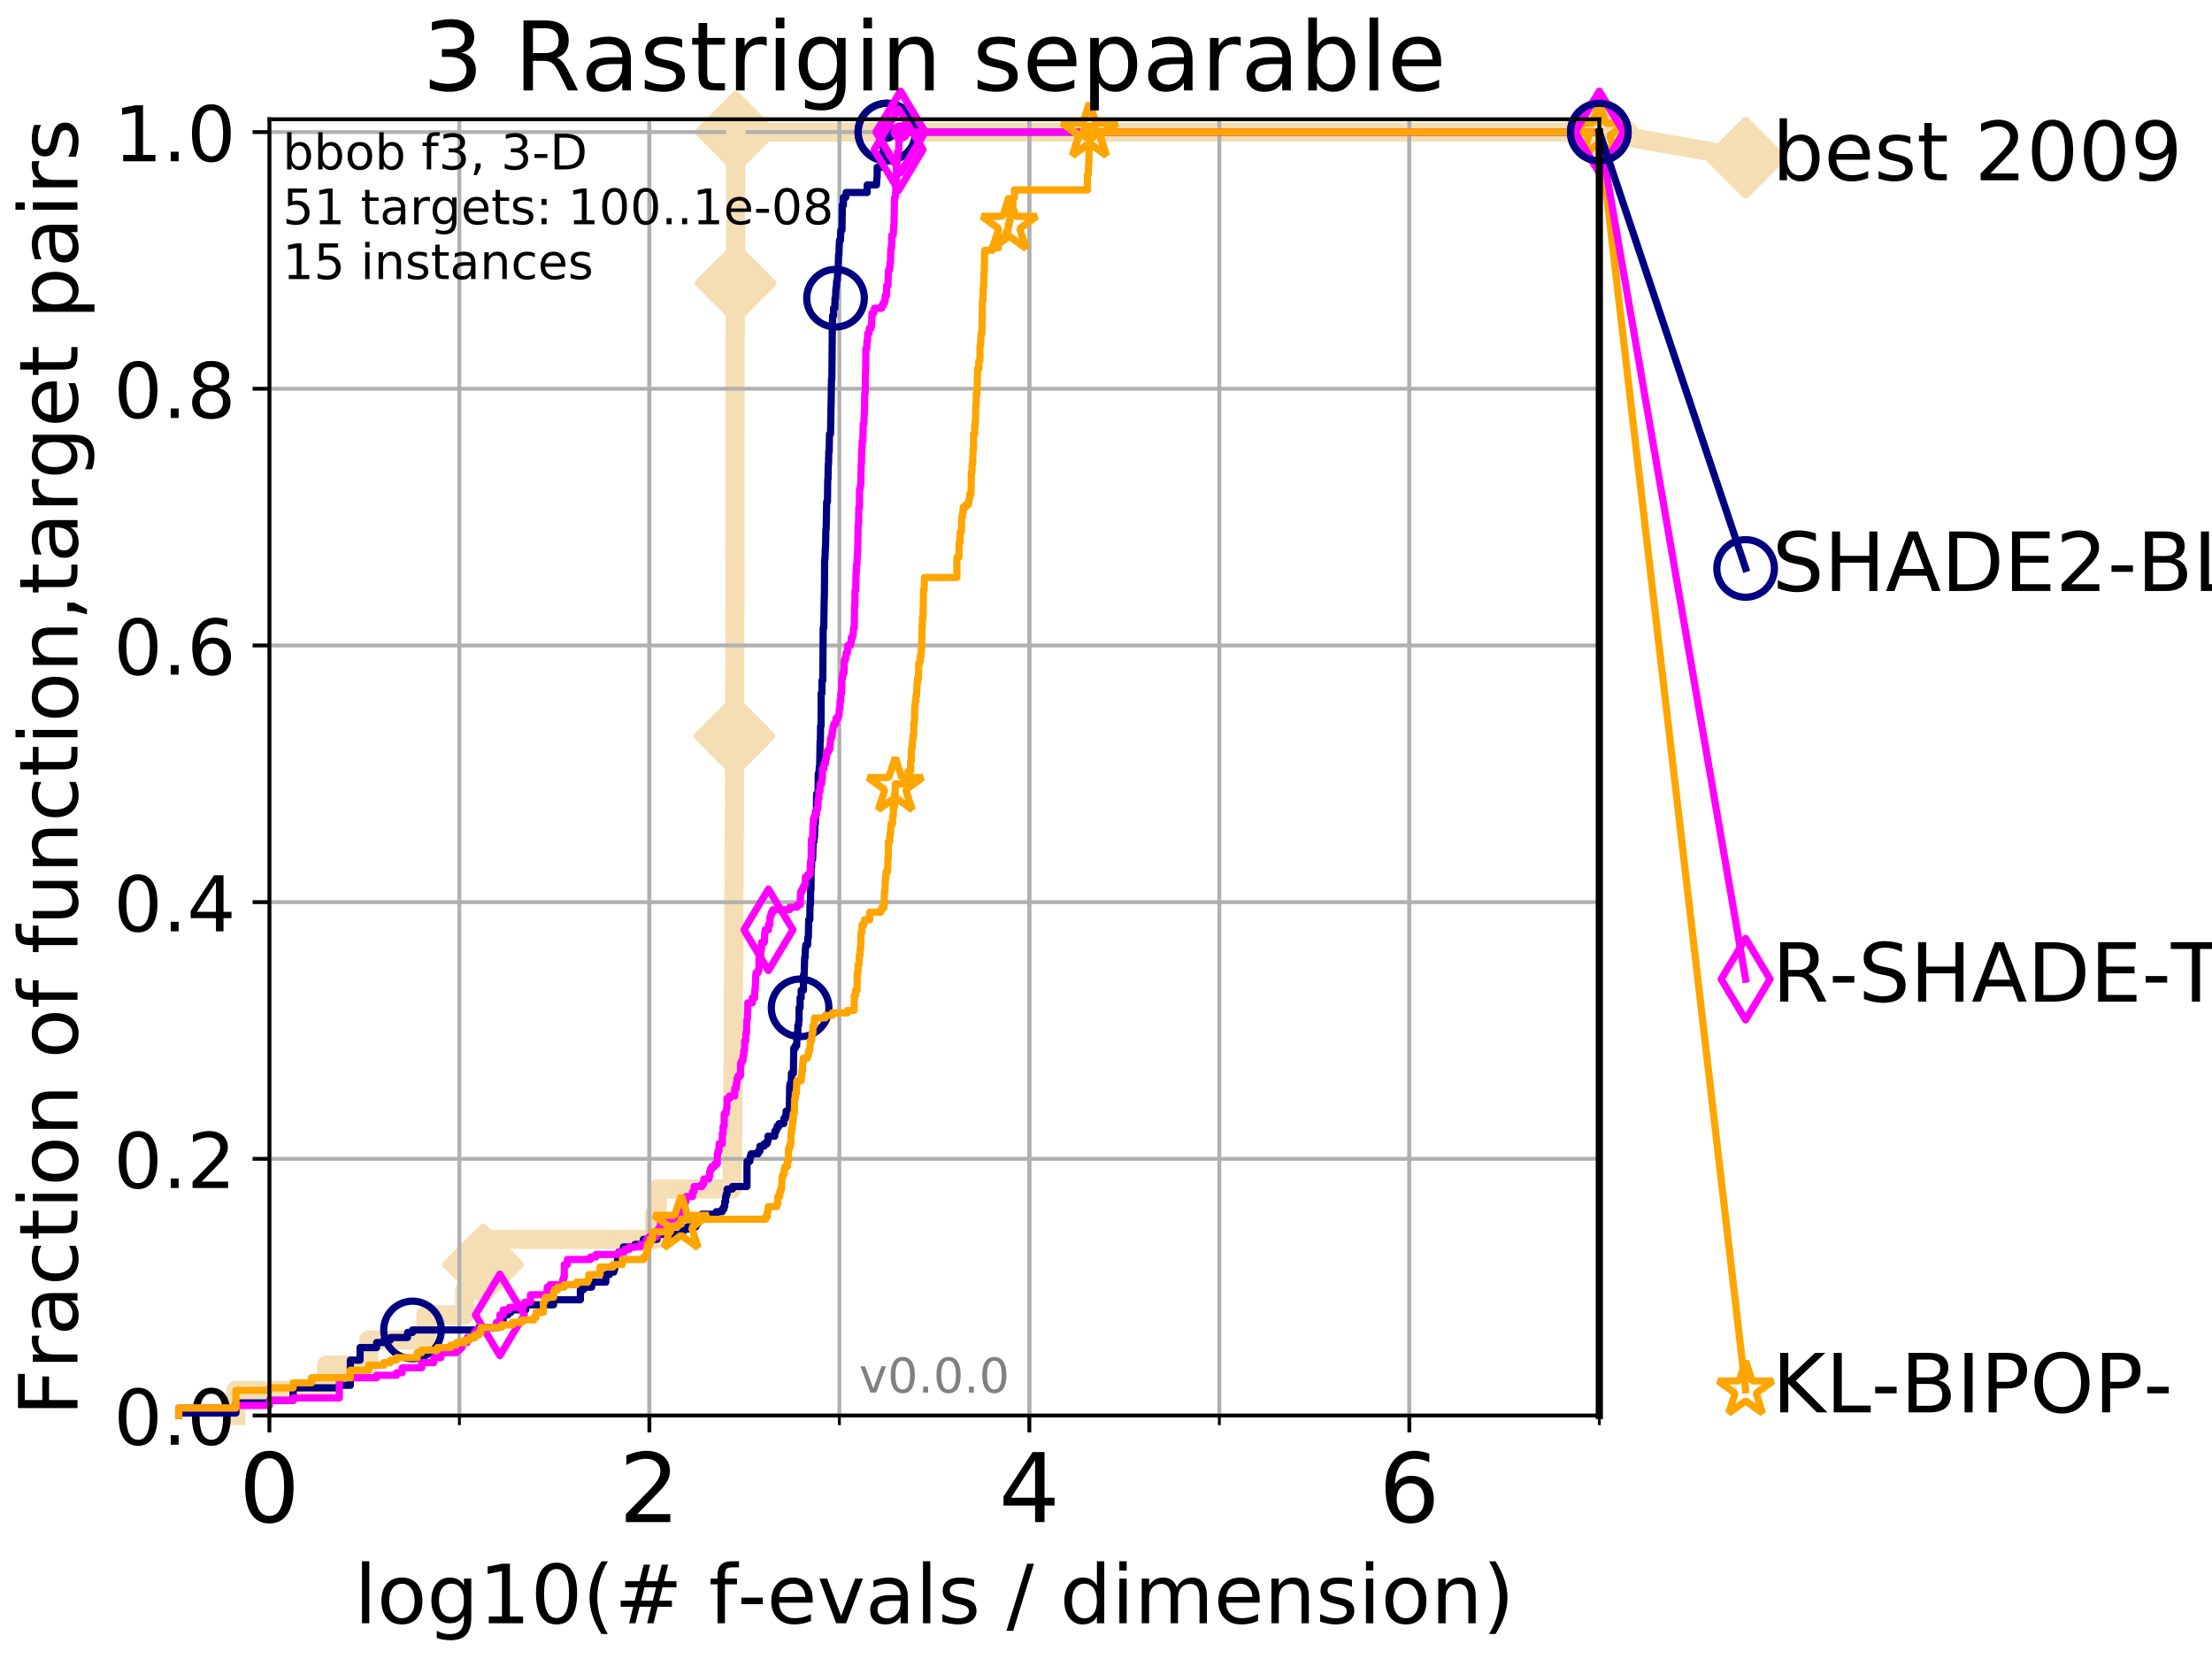 <?xml version="1.0" encoding="utf-8" standalone="no"?>
<!DOCTYPE svg PUBLIC "-//W3C//DTD SVG 1.1//EN"
  "http://www.w3.org/Graphics/SVG/1.1/DTD/svg11.dtd">
<!-- Created with matplotlib (http://matplotlib.org/) -->
<svg height="345.6pt" version="1.1" viewBox="0 0 460.8 345.6" width="460.8pt" xmlns="http://www.w3.org/2000/svg" xmlns:xlink="http://www.w3.org/1999/xlink">
 <defs>
  <style type="text/css">
*{stroke-linecap:butt;stroke-linejoin:round;}
  </style>
 </defs>
 <g id="figure_1">
  <g id="patch_1">
   <path d="M 0 345.6 
L 460.8 345.6 
L 460.8 0 
L 0 0 
z
" style="fill:#ffffff;"/>
  </g>
  <g id="axes_1">
   <g id="patch_2">
    <path d="M 56.12 294.88 
L 333.168 294.88 
L 333.168 24.84 
L 56.12 24.84 
z
" style="fill:#ffffff;"/>
   </g>
   <g id="line2d_1">
    <path d="M 49.151 294.88 
L 49.151 289.638 
L 68.034 289.638 
L 68.034 284.395 
L 76.815 284.395 
L 76.815 279.153 
L 88.729 279.153 
L 88.729 273.91 
L 96.808 273.91 
L 96.808 268.668 
L 99.761 268.668 
L 99.761 263.425 
L 100.643 263.425 
L 100.643 258.183 
L 136.332 258.183 
L 136.332 252.94 
L 136.915 252.94 
L 136.915 247.698 
L 152.497 247.698 
L 152.497 242.455 
L 152.602 242.455 
L 152.602 237.213 
L 152.685 237.213 
L 152.685 221.485 
L 152.768 221.485 
L 152.768 205.758 
L 152.81 205.758 
L 152.81 200.515 
L 152.872 200.515 
L 152.872 184.788 
L 152.913 184.788 
L 152.913 174.303 
L 152.974 174.303 
L 152.974 169.061 
L 153.015 169.061 
L 153.015 153.333 
L 153.036 153.333 
L 153.036 148.091 
L 153.056 148.091 
L 153.056 142.848 
L 153.076 142.848 
L 153.076 127.121 
L 153.097 127.121 
L 153.097 116.636 
L 153.117 116.636 
L 153.117 90.423 
L 153.137 90.423 
L 153.137 69.453 
L 153.178 69.453 
L 153.178 64.211 
L 153.218 64.211 
L 153.218 58.969 
L 153.238 58.969 
L 153.238 32.756 
L 153.279 32.756 
L 153.279 27.514 
L 333.168 27.514 
" style="fill:none;stroke:#f5deb3;stroke-linecap:square;stroke-width:4;"/>
   </g>
   <g id="line2d_2">
    <defs>
     <path d="M -0 7.778 
L 7.778 0 
L 0 -7.778 
L -7.778 -0 
z
" id="m221ad3febb" style="stroke:#f5deb3;stroke-linejoin:miter;stroke-width:1.5;"/>
    </defs>
    <g>
     <use style="fill:#f5deb3;stroke:#f5deb3;stroke-linejoin:miter;stroke-width:1.5;" x="100.643" xlink:href="#m221ad3febb" y="263.425"/>
     <use style="fill:#f5deb3;stroke:#f5deb3;stroke-linejoin:miter;stroke-width:1.5;" x="153.015" xlink:href="#m221ad3febb" y="153.333"/>
     <use style="fill:#f5deb3;stroke:#f5deb3;stroke-linejoin:miter;stroke-width:1.5;" x="153.238" xlink:href="#m221ad3febb" y="58.969"/>
     <use style="fill:#f5deb3;stroke:#f5deb3;stroke-linejoin:miter;stroke-width:1.5;" x="153.279" xlink:href="#m221ad3febb" y="27.514"/>
     <use style="fill:#f5deb3;stroke:#f5deb3;stroke-linejoin:miter;stroke-width:1.5;" x="153.279" xlink:href="#m221ad3febb" y="27.514"/>
     <use style="fill:#f5deb3;stroke:#f5deb3;stroke-linejoin:miter;stroke-width:1.5;" x="333.168" xlink:href="#m221ad3febb" y="27.514"/>
    </g>
   </g>
   <g id="line2d_3">
    <path style="fill:none;stroke:#f5deb3;stroke-linecap:square;stroke-width:4;"/>
    <g/>
   </g>
   <g id="line2d_4">
    <path d="M 333.168 27.514 
L 363.643 32.861 
" style="fill:none;stroke:#f5deb3;stroke-linecap:square;stroke-width:4;"/>
    <g>
     <use style="fill:#f5deb3;stroke:#f5deb3;stroke-linejoin:miter;stroke-width:1.5;" x="333.168" xlink:href="#m221ad3febb" y="27.514"/>
     <use style="fill:#f5deb3;stroke:#f5deb3;stroke-linejoin:miter;stroke-width:1.5;" x="363.643" xlink:href="#m221ad3febb" y="32.861"/>
    </g>
   </g>
   <g id="matplotlib.axis_1">
    <g id="xtick_1">
     <g id="line2d_5">
      <path clip-path="url(#pf6cbe2a5cd)" d="M 56.12 294.88 
L 56.12 24.84 
" style="fill:none;stroke:#b0b0b0;stroke-linecap:square;stroke-width:0.8;"/>
     </g>
     <g id="line2d_6">
      <defs>
       <path d="M 0 0 
L 0 3.5 
" id="mc13b7d41dd" style="stroke:#000000;stroke-width:0.8;"/>
      </defs>
      <g>
       <use style="stroke:#000000;stroke-width:0.8;" x="56.12" xlink:href="#mc13b7d41dd" y="294.88"/>
      </g>
     </g>
     <g id="text_1">
      <!-- 0 -->
      <defs>
       <path d="M 31.781 66.406 
Q 24.172 66.406 20.328 58.906 
Q 16.5 51.422 16.5 36.375 
Q 16.5 21.391 20.328 13.891 
Q 24.172 6.391 31.781 6.391 
Q 39.453 6.391 43.281 13.891 
Q 47.125 21.391 47.125 36.375 
Q 47.125 51.422 43.281 58.906 
Q 39.453 66.406 31.781 66.406 
z
M 31.781 74.219 
Q 44.047 74.219 50.516 64.516 
Q 56.984 54.828 56.984 36.375 
Q 56.984 17.969 50.516 8.266 
Q 44.047 -1.422 31.781 -1.422 
Q 19.531 -1.422 13.062 8.266 
Q 6.594 17.969 6.594 36.375 
Q 6.594 54.828 13.062 64.516 
Q 19.531 74.219 31.781 74.219 
z
" id="DejaVuSans-30"/>
      </defs>
      <g transform="translate(49.758 317.077)scale(0.2 -0.2)">
       <use xlink:href="#DejaVuSans-30"/>
      </g>
     </g>
    </g>
    <g id="xtick_2">
     <g id="line2d_7">
      <path clip-path="url(#pf6cbe2a5cd)" d="M 135.277 294.88 
L 135.277 24.84 
" style="fill:none;stroke:#b0b0b0;stroke-linecap:square;stroke-width:0.8;"/>
     </g>
     <g id="line2d_8">
      <g>
       <use style="stroke:#000000;stroke-width:0.8;" x="135.277" xlink:href="#mc13b7d41dd" y="294.88"/>
      </g>
     </g>
     <g id="text_2">
      <!-- 2 -->
      <defs>
       <path d="M 19.188 8.297 
L 53.609 8.297 
L 53.609 0 
L 7.328 0 
L 7.328 8.297 
Q 12.938 14.109 22.625 23.891 
Q 32.328 33.688 34.812 36.531 
Q 39.547 41.844 41.422 45.531 
Q 43.312 49.219 43.312 52.781 
Q 43.312 58.594 39.234 62.25 
Q 35.156 65.922 28.609 65.922 
Q 23.969 65.922 18.812 64.312 
Q 13.672 62.703 7.812 59.422 
L 7.812 69.391 
Q 13.766 71.781 18.938 73 
Q 24.125 74.219 28.422 74.219 
Q 39.75 74.219 46.484 68.547 
Q 53.219 62.891 53.219 53.422 
Q 53.219 48.922 51.531 44.891 
Q 49.859 40.875 45.406 35.406 
Q 44.188 33.984 37.641 27.219 
Q 31.109 20.453 19.188 8.297 
z
" id="DejaVuSans-32"/>
      </defs>
      <g transform="translate(128.914 317.077)scale(0.2 -0.2)">
       <use xlink:href="#DejaVuSans-32"/>
      </g>
     </g>
    </g>
    <g id="xtick_3">
     <g id="line2d_9">
      <path clip-path="url(#pf6cbe2a5cd)" d="M 214.433 294.88 
L 214.433 24.84 
" style="fill:none;stroke:#b0b0b0;stroke-linecap:square;stroke-width:0.8;"/>
     </g>
     <g id="line2d_10">
      <g>
       <use style="stroke:#000000;stroke-width:0.8;" x="214.433" xlink:href="#mc13b7d41dd" y="294.88"/>
      </g>
     </g>
     <g id="text_3">
      <!-- 4 -->
      <defs>
       <path d="M 37.797 64.312 
L 12.891 25.391 
L 37.797 25.391 
z
M 35.203 72.906 
L 47.609 72.906 
L 47.609 25.391 
L 58.016 25.391 
L 58.016 17.188 
L 47.609 17.188 
L 47.609 0 
L 37.797 0 
L 37.797 17.188 
L 4.891 17.188 
L 4.891 26.703 
z
" id="DejaVuSans-34"/>
      </defs>
      <g transform="translate(208.071 317.077)scale(0.2 -0.2)">
       <use xlink:href="#DejaVuSans-34"/>
      </g>
     </g>
    </g>
    <g id="xtick_4">
     <g id="line2d_11">
      <path clip-path="url(#pf6cbe2a5cd)" d="M 293.59 294.88 
L 293.59 24.84 
" style="fill:none;stroke:#b0b0b0;stroke-linecap:square;stroke-width:0.8;"/>
     </g>
     <g id="line2d_12">
      <g>
       <use style="stroke:#000000;stroke-width:0.8;" x="293.59" xlink:href="#mc13b7d41dd" y="294.88"/>
      </g>
     </g>
     <g id="text_4">
      <!-- 6 -->
      <defs>
       <path d="M 33.016 40.375 
Q 26.375 40.375 22.484 35.828 
Q 18.609 31.297 18.609 23.391 
Q 18.609 15.531 22.484 10.953 
Q 26.375 6.391 33.016 6.391 
Q 39.656 6.391 43.531 10.953 
Q 47.406 15.531 47.406 23.391 
Q 47.406 31.297 43.531 35.828 
Q 39.656 40.375 33.016 40.375 
z
M 52.594 71.297 
L 52.594 62.312 
Q 48.875 64.062 45.094 64.984 
Q 41.312 65.922 37.594 65.922 
Q 27.828 65.922 22.672 59.328 
Q 17.531 52.734 16.797 39.406 
Q 19.672 43.656 24.016 45.922 
Q 28.375 48.188 33.594 48.188 
Q 44.578 48.188 50.953 41.516 
Q 57.328 34.859 57.328 23.391 
Q 57.328 12.156 50.688 5.359 
Q 44.047 -1.422 33.016 -1.422 
Q 20.359 -1.422 13.672 8.266 
Q 6.984 17.969 6.984 36.375 
Q 6.984 53.656 15.188 63.938 
Q 23.391 74.219 37.203 74.219 
Q 40.922 74.219 44.703 73.484 
Q 48.484 72.75 52.594 71.297 
z
" id="DejaVuSans-36"/>
      </defs>
      <g transform="translate(287.227 317.077)scale(0.2 -0.2)">
       <use xlink:href="#DejaVuSans-36"/>
      </g>
     </g>
    </g>
    <g id="xtick_5">
     <g id="line2d_13">
      <path clip-path="url(#pf6cbe2a5cd)" d="M 56.12 294.88 
L 56.12 24.84 
" style="fill:none;stroke:#b0b0b0;stroke-linecap:square;stroke-width:0.8;"/>
     </g>
     <g id="line2d_14">
      <defs>
       <path d="M 0 0 
L 0 2 
" id="m1dd8386c8f" style="stroke:#000000;stroke-width:0.6;"/>
      </defs>
      <g>
       <use style="stroke:#000000;stroke-width:0.6;" x="56.12" xlink:href="#m1dd8386c8f" y="294.88"/>
      </g>
     </g>
    </g>
    <g id="xtick_6">
     <g id="line2d_15">
      <path clip-path="url(#pf6cbe2a5cd)" d="M 95.698 294.88 
L 95.698 24.84 
" style="fill:none;stroke:#b0b0b0;stroke-linecap:square;stroke-width:0.8;"/>
     </g>
     <g id="line2d_16">
      <g>
       <use style="stroke:#000000;stroke-width:0.6;" x="95.698" xlink:href="#m1dd8386c8f" y="294.88"/>
      </g>
     </g>
    </g>
    <g id="xtick_7">
     <g id="line2d_17">
      <path clip-path="url(#pf6cbe2a5cd)" d="M 135.277 294.88 
L 135.277 24.84 
" style="fill:none;stroke:#b0b0b0;stroke-linecap:square;stroke-width:0.8;"/>
     </g>
     <g id="line2d_18">
      <g>
       <use style="stroke:#000000;stroke-width:0.6;" x="135.277" xlink:href="#m1dd8386c8f" y="294.88"/>
      </g>
     </g>
    </g>
    <g id="xtick_8">
     <g id="line2d_19">
      <path clip-path="url(#pf6cbe2a5cd)" d="M 174.855 294.88 
L 174.855 24.84 
" style="fill:none;stroke:#b0b0b0;stroke-linecap:square;stroke-width:0.8;"/>
     </g>
     <g id="line2d_20">
      <g>
       <use style="stroke:#000000;stroke-width:0.6;" x="174.855" xlink:href="#m1dd8386c8f" y="294.88"/>
      </g>
     </g>
    </g>
    <g id="xtick_9">
     <g id="line2d_21">
      <path clip-path="url(#pf6cbe2a5cd)" d="M 214.433 294.88 
L 214.433 24.84 
" style="fill:none;stroke:#b0b0b0;stroke-linecap:square;stroke-width:0.8;"/>
     </g>
     <g id="line2d_22">
      <g>
       <use style="stroke:#000000;stroke-width:0.6;" x="214.433" xlink:href="#m1dd8386c8f" y="294.88"/>
      </g>
     </g>
    </g>
    <g id="xtick_10">
     <g id="line2d_23">
      <path clip-path="url(#pf6cbe2a5cd)" d="M 254.011 294.88 
L 254.011 24.84 
" style="fill:none;stroke:#b0b0b0;stroke-linecap:square;stroke-width:0.8;"/>
     </g>
     <g id="line2d_24">
      <g>
       <use style="stroke:#000000;stroke-width:0.6;" x="254.011" xlink:href="#m1dd8386c8f" y="294.88"/>
      </g>
     </g>
    </g>
    <g id="xtick_11">
     <g id="line2d_25">
      <path clip-path="url(#pf6cbe2a5cd)" d="M 293.59 294.88 
L 293.59 24.84 
" style="fill:none;stroke:#b0b0b0;stroke-linecap:square;stroke-width:0.8;"/>
     </g>
     <g id="line2d_26">
      <g>
       <use style="stroke:#000000;stroke-width:0.6;" x="293.59" xlink:href="#m1dd8386c8f" y="294.88"/>
      </g>
     </g>
    </g>
    <g id="xtick_12">
     <g id="line2d_27">
      <path clip-path="url(#pf6cbe2a5cd)" d="M 333.168 294.88 
L 333.168 24.84 
" style="fill:none;stroke:#b0b0b0;stroke-linecap:square;stroke-width:0.8;"/>
     </g>
     <g id="line2d_28">
      <g>
       <use style="stroke:#000000;stroke-width:0.6;" x="333.168" xlink:href="#m1dd8386c8f" y="294.88"/>
      </g>
     </g>
    </g>
    <g id="text_5">
     <!-- log10(# f-evals / dimension) -->
     <defs>
      <path d="M 9.422 75.984 
L 18.406 75.984 
L 18.406 0 
L 9.422 0 
z
" id="DejaVuSans-6c"/>
      <path d="M 30.609 48.391 
Q 23.391 48.391 19.188 42.75 
Q 14.984 37.109 14.984 27.297 
Q 14.984 17.484 19.156 11.844 
Q 23.344 6.203 30.609 6.203 
Q 37.797 6.203 41.984 11.859 
Q 46.188 17.531 46.188 27.297 
Q 46.188 37.016 41.984 42.703 
Q 37.797 48.391 30.609 48.391 
z
M 30.609 56 
Q 42.328 56 49.016 48.375 
Q 55.719 40.766 55.719 27.297 
Q 55.719 13.875 49.016 6.219 
Q 42.328 -1.422 30.609 -1.422 
Q 18.844 -1.422 12.172 6.219 
Q 5.516 13.875 5.516 27.297 
Q 5.516 40.766 12.172 48.375 
Q 18.844 56 30.609 56 
z
" id="DejaVuSans-6f"/>
      <path d="M 45.406 27.984 
Q 45.406 37.75 41.375 43.109 
Q 37.359 48.484 30.078 48.484 
Q 22.859 48.484 18.828 43.109 
Q 14.797 37.75 14.797 27.984 
Q 14.797 18.266 18.828 12.891 
Q 22.859 7.516 30.078 7.516 
Q 37.359 7.516 41.375 12.891 
Q 45.406 18.266 45.406 27.984 
z
M 54.391 6.781 
Q 54.391 -7.172 48.188 -13.984 
Q 42 -20.797 29.203 -20.797 
Q 24.469 -20.797 20.266 -20.094 
Q 16.062 -19.391 12.109 -17.922 
L 12.109 -9.188 
Q 16.062 -11.328 19.922 -12.344 
Q 23.781 -13.375 27.781 -13.375 
Q 36.625 -13.375 41.016 -8.766 
Q 45.406 -4.156 45.406 5.172 
L 45.406 9.625 
Q 42.625 4.781 38.281 2.391 
Q 33.938 0 27.875 0 
Q 17.828 0 11.672 7.656 
Q 5.516 15.328 5.516 27.984 
Q 5.516 40.672 11.672 48.328 
Q 17.828 56 27.875 56 
Q 33.938 56 38.281 53.609 
Q 42.625 51.219 45.406 46.391 
L 45.406 54.688 
L 54.391 54.688 
z
" id="DejaVuSans-67"/>
      <path d="M 12.406 8.297 
L 28.516 8.297 
L 28.516 63.922 
L 10.984 60.406 
L 10.984 69.391 
L 28.422 72.906 
L 38.281 72.906 
L 38.281 8.297 
L 54.391 8.297 
L 54.391 0 
L 12.406 0 
z
" id="DejaVuSans-31"/>
      <path d="M 31 75.875 
Q 24.469 64.656 21.281 53.656 
Q 18.109 42.672 18.109 31.391 
Q 18.109 20.125 21.312 9.062 
Q 24.516 -2 31 -13.188 
L 23.188 -13.188 
Q 15.875 -1.703 12.234 9.375 
Q 8.594 20.453 8.594 31.391 
Q 8.594 42.281 12.203 53.312 
Q 15.828 64.359 23.188 75.875 
z
" id="DejaVuSans-28"/>
      <path d="M 51.125 44 
L 36.922 44 
L 32.812 27.688 
L 47.125 27.688 
z
M 43.797 71.781 
L 38.719 51.516 
L 52.984 51.516 
L 58.109 71.781 
L 65.922 71.781 
L 60.891 51.516 
L 76.125 51.516 
L 76.125 44 
L 58.984 44 
L 54.984 27.688 
L 70.516 27.688 
L 70.516 20.219 
L 53.078 20.219 
L 48 0 
L 40.188 0 
L 45.219 20.219 
L 30.906 20.219 
L 25.875 0 
L 18.016 0 
L 23.094 20.219 
L 7.719 20.219 
L 7.719 27.688 
L 24.906 27.688 
L 29 44 
L 13.281 44 
L 13.281 51.516 
L 30.906 51.516 
L 35.891 71.781 
z
" id="DejaVuSans-23"/>
      <path id="DejaVuSans-20"/>
      <path d="M 37.109 75.984 
L 37.109 68.5 
L 28.516 68.5 
Q 23.688 68.5 21.797 66.547 
Q 19.922 64.594 19.922 59.516 
L 19.922 54.688 
L 34.719 54.688 
L 34.719 47.703 
L 19.922 47.703 
L 19.922 0 
L 10.891 0 
L 10.891 47.703 
L 2.297 47.703 
L 2.297 54.688 
L 10.891 54.688 
L 10.891 58.5 
Q 10.891 67.625 15.141 71.797 
Q 19.391 75.984 28.609 75.984 
z
" id="DejaVuSans-66"/>
      <path d="M 4.891 31.391 
L 31.203 31.391 
L 31.203 23.391 
L 4.891 23.391 
z
" id="DejaVuSans-2d"/>
      <path d="M 56.203 29.594 
L 56.203 25.203 
L 14.891 25.203 
Q 15.484 15.922 20.484 11.062 
Q 25.484 6.203 34.422 6.203 
Q 39.594 6.203 44.453 7.469 
Q 49.312 8.734 54.109 11.281 
L 54.109 2.781 
Q 49.266 0.734 44.188 -0.344 
Q 39.109 -1.422 33.891 -1.422 
Q 20.797 -1.422 13.156 6.188 
Q 5.516 13.812 5.516 26.812 
Q 5.516 40.234 12.766 48.109 
Q 20.016 56 32.328 56 
Q 43.359 56 49.781 48.891 
Q 56.203 41.797 56.203 29.594 
z
M 47.219 32.234 
Q 47.125 39.594 43.094 43.984 
Q 39.062 48.391 32.422 48.391 
Q 24.906 48.391 20.391 44.141 
Q 15.875 39.891 15.188 32.172 
z
" id="DejaVuSans-65"/>
      <path d="M 2.984 54.688 
L 12.5 54.688 
L 29.594 8.797 
L 46.688 54.688 
L 56.203 54.688 
L 35.688 0 
L 23.484 0 
z
" id="DejaVuSans-76"/>
      <path d="M 34.281 27.484 
Q 23.391 27.484 19.188 25 
Q 14.984 22.516 14.984 16.5 
Q 14.984 11.719 18.141 8.906 
Q 21.297 6.109 26.703 6.109 
Q 34.188 6.109 38.703 11.406 
Q 43.219 16.703 43.219 25.484 
L 43.219 27.484 
z
M 52.203 31.203 
L 52.203 0 
L 43.219 0 
L 43.219 8.297 
Q 40.141 3.328 35.547 0.953 
Q 30.953 -1.422 24.312 -1.422 
Q 15.922 -1.422 10.953 3.297 
Q 6 8.016 6 15.922 
Q 6 25.141 12.172 29.828 
Q 18.359 34.516 30.609 34.516 
L 43.219 34.516 
L 43.219 35.406 
Q 43.219 41.609 39.141 45 
Q 35.062 48.391 27.688 48.391 
Q 23 48.391 18.547 47.266 
Q 14.109 46.141 10.016 43.891 
L 10.016 52.203 
Q 14.938 54.109 19.578 55.047 
Q 24.219 56 28.609 56 
Q 40.484 56 46.344 49.844 
Q 52.203 43.703 52.203 31.203 
z
" id="DejaVuSans-61"/>
      <path d="M 44.281 53.078 
L 44.281 44.578 
Q 40.484 46.531 36.375 47.5 
Q 32.281 48.484 27.875 48.484 
Q 21.188 48.484 17.844 46.438 
Q 14.5 44.391 14.5 40.281 
Q 14.5 37.156 16.891 35.375 
Q 19.281 33.594 26.516 31.984 
L 29.594 31.297 
Q 39.156 29.25 43.188 25.516 
Q 47.219 21.781 47.219 15.094 
Q 47.219 7.469 41.188 3.016 
Q 35.156 -1.422 24.609 -1.422 
Q 20.219 -1.422 15.453 -0.562 
Q 10.688 0.297 5.422 2 
L 5.422 11.281 
Q 10.406 8.688 15.234 7.391 
Q 20.062 6.109 24.812 6.109 
Q 31.156 6.109 34.562 8.281 
Q 37.984 10.453 37.984 14.406 
Q 37.984 18.062 35.516 20.016 
Q 33.062 21.969 24.703 23.781 
L 21.578 24.516 
Q 13.234 26.266 9.516 29.906 
Q 5.812 33.547 5.812 39.891 
Q 5.812 47.609 11.281 51.797 
Q 16.75 56 26.812 56 
Q 31.781 56 36.172 55.266 
Q 40.578 54.547 44.281 53.078 
z
" id="DejaVuSans-73"/>
      <path d="M 25.391 72.906 
L 33.688 72.906 
L 8.297 -9.281 
L 0 -9.281 
z
" id="DejaVuSans-2f"/>
      <path d="M 45.406 46.391 
L 45.406 75.984 
L 54.391 75.984 
L 54.391 0 
L 45.406 0 
L 45.406 8.203 
Q 42.578 3.328 38.25 0.953 
Q 33.938 -1.422 27.875 -1.422 
Q 17.969 -1.422 11.734 6.484 
Q 5.516 14.406 5.516 27.297 
Q 5.516 40.188 11.734 48.094 
Q 17.969 56 27.875 56 
Q 33.938 56 38.25 53.625 
Q 42.578 51.266 45.406 46.391 
z
M 14.797 27.297 
Q 14.797 17.391 18.875 11.75 
Q 22.953 6.109 30.078 6.109 
Q 37.203 6.109 41.297 11.75 
Q 45.406 17.391 45.406 27.297 
Q 45.406 37.203 41.297 42.844 
Q 37.203 48.484 30.078 48.484 
Q 22.953 48.484 18.875 42.844 
Q 14.797 37.203 14.797 27.297 
z
" id="DejaVuSans-64"/>
      <path d="M 9.422 54.688 
L 18.406 54.688 
L 18.406 0 
L 9.422 0 
z
M 9.422 75.984 
L 18.406 75.984 
L 18.406 64.594 
L 9.422 64.594 
z
" id="DejaVuSans-69"/>
      <path d="M 52 44.188 
Q 55.375 50.25 60.062 53.125 
Q 64.75 56 71.094 56 
Q 79.641 56 84.281 50.016 
Q 88.922 44.047 88.922 33.016 
L 88.922 0 
L 79.891 0 
L 79.891 32.719 
Q 79.891 40.578 77.094 44.375 
Q 74.312 48.188 68.609 48.188 
Q 61.625 48.188 57.562 43.547 
Q 53.516 38.922 53.516 30.906 
L 53.516 0 
L 44.484 0 
L 44.484 32.719 
Q 44.484 40.625 41.703 44.406 
Q 38.922 48.188 33.109 48.188 
Q 26.219 48.188 22.156 43.531 
Q 18.109 38.875 18.109 30.906 
L 18.109 0 
L 9.078 0 
L 9.078 54.688 
L 18.109 54.688 
L 18.109 46.188 
Q 21.188 51.219 25.484 53.609 
Q 29.781 56 35.688 56 
Q 41.656 56 45.828 52.969 
Q 50 49.953 52 44.188 
z
" id="DejaVuSans-6d"/>
      <path d="M 54.891 33.016 
L 54.891 0 
L 45.906 0 
L 45.906 32.719 
Q 45.906 40.484 42.875 44.328 
Q 39.844 48.188 33.797 48.188 
Q 26.516 48.188 22.312 43.547 
Q 18.109 38.922 18.109 30.906 
L 18.109 0 
L 9.078 0 
L 9.078 54.688 
L 18.109 54.688 
L 18.109 46.188 
Q 21.344 51.125 25.703 53.562 
Q 30.078 56 35.797 56 
Q 45.219 56 50.047 50.172 
Q 54.891 44.344 54.891 33.016 
z
" id="DejaVuSans-6e"/>
      <path d="M 8.016 75.875 
L 15.828 75.875 
Q 23.141 64.359 26.781 53.312 
Q 30.422 42.281 30.422 31.391 
Q 30.422 20.453 26.781 9.375 
Q 23.141 -1.703 15.828 -13.188 
L 8.016 -13.188 
Q 14.5 -2 17.703 9.062 
Q 20.906 20.125 20.906 31.391 
Q 20.906 42.672 17.703 53.656 
Q 14.5 64.656 8.016 75.875 
z
" id="DejaVuSans-29"/>
     </defs>
     <g transform="translate(73.803 338.154)scale(0.17 -0.17)">
      <use xlink:href="#DejaVuSans-6c"/>
      <use x="27.783" xlink:href="#DejaVuSans-6f"/>
      <use x="88.965" xlink:href="#DejaVuSans-67"/>
      <use x="152.441" xlink:href="#DejaVuSans-31"/>
      <use x="216.064" xlink:href="#DejaVuSans-30"/>
      <use x="279.688" xlink:href="#DejaVuSans-28"/>
      <use x="318.701" xlink:href="#DejaVuSans-23"/>
      <use x="402.49" xlink:href="#DejaVuSans-20"/>
      <use x="434.277" xlink:href="#DejaVuSans-66"/>
      <use x="469.404" xlink:href="#DejaVuSans-2d"/>
      <use x="505.488" xlink:href="#DejaVuSans-65"/>
      <use x="567.012" xlink:href="#DejaVuSans-76"/>
      <use x="626.191" xlink:href="#DejaVuSans-61"/>
      <use x="687.471" xlink:href="#DejaVuSans-6c"/>
      <use x="715.254" xlink:href="#DejaVuSans-73"/>
      <use x="767.354" xlink:href="#DejaVuSans-20"/>
      <use x="799.141" xlink:href="#DejaVuSans-2f"/>
      <use x="832.832" xlink:href="#DejaVuSans-20"/>
      <use x="864.619" xlink:href="#DejaVuSans-64"/>
      <use x="928.096" xlink:href="#DejaVuSans-69"/>
      <use x="955.879" xlink:href="#DejaVuSans-6d"/>
      <use x="1053.291" xlink:href="#DejaVuSans-65"/>
      <use x="1114.814" xlink:href="#DejaVuSans-6e"/>
      <use x="1178.193" xlink:href="#DejaVuSans-73"/>
      <use x="1230.293" xlink:href="#DejaVuSans-69"/>
      <use x="1258.076" xlink:href="#DejaVuSans-6f"/>
      <use x="1319.258" xlink:href="#DejaVuSans-6e"/>
      <use x="1382.637" xlink:href="#DejaVuSans-29"/>
     </g>
    </g>
   </g>
   <g id="matplotlib.axis_2">
    <g id="ytick_1">
     <g id="line2d_29">
      <path clip-path="url(#pf6cbe2a5cd)" d="M 56.12 294.88 
L 333.168 294.88 
" style="fill:none;stroke:#b0b0b0;stroke-linecap:square;stroke-width:0.8;"/>
     </g>
     <g id="line2d_30">
      <defs>
       <path d="M 0 0 
L -3.5 0 
" id="m63a60a2557" style="stroke:#000000;stroke-width:0.8;"/>
      </defs>
      <g>
       <use style="stroke:#000000;stroke-width:0.8;" x="56.12" xlink:href="#m63a60a2557" y="294.88"/>
      </g>
     </g>
     <g id="text_6">
      <!-- 0.0 -->
      <defs>
       <path d="M 10.688 12.406 
L 21 12.406 
L 21 0 
L 10.688 0 
z
" id="DejaVuSans-2e"/>
      </defs>
      <g transform="translate(23.675 300.959)scale(0.16 -0.16)">
       <use xlink:href="#DejaVuSans-30"/>
       <use x="63.623" xlink:href="#DejaVuSans-2e"/>
       <use x="95.41" xlink:href="#DejaVuSans-30"/>
      </g>
     </g>
    </g>
    <g id="ytick_2">
     <g id="line2d_31">
      <path clip-path="url(#pf6cbe2a5cd)" d="M 56.12 241.407 
L 333.168 241.407 
" style="fill:none;stroke:#b0b0b0;stroke-linecap:square;stroke-width:0.8;"/>
     </g>
     <g id="line2d_32">
      <g>
       <use style="stroke:#000000;stroke-width:0.8;" x="56.12" xlink:href="#m63a60a2557" y="241.407"/>
      </g>
     </g>
     <g id="text_7">
      <!-- 0.2 -->
      <g transform="translate(23.675 247.485)scale(0.16 -0.16)">
       <use xlink:href="#DejaVuSans-30"/>
       <use x="63.623" xlink:href="#DejaVuSans-2e"/>
       <use x="95.41" xlink:href="#DejaVuSans-32"/>
      </g>
     </g>
    </g>
    <g id="ytick_3">
     <g id="line2d_33">
      <path clip-path="url(#pf6cbe2a5cd)" d="M 56.12 187.933 
L 333.168 187.933 
" style="fill:none;stroke:#b0b0b0;stroke-linecap:square;stroke-width:0.8;"/>
     </g>
     <g id="line2d_34">
      <g>
       <use style="stroke:#000000;stroke-width:0.8;" x="56.12" xlink:href="#m63a60a2557" y="187.933"/>
      </g>
     </g>
     <g id="text_8">
      <!-- 0.4 -->
      <g transform="translate(23.675 194.012)scale(0.16 -0.16)">
       <use xlink:href="#DejaVuSans-30"/>
       <use x="63.623" xlink:href="#DejaVuSans-2e"/>
       <use x="95.41" xlink:href="#DejaVuSans-34"/>
      </g>
     </g>
    </g>
    <g id="ytick_4">
     <g id="line2d_35">
      <path clip-path="url(#pf6cbe2a5cd)" d="M 56.12 134.46 
L 333.168 134.46 
" style="fill:none;stroke:#b0b0b0;stroke-linecap:square;stroke-width:0.8;"/>
     </g>
     <g id="line2d_36">
      <g>
       <use style="stroke:#000000;stroke-width:0.8;" x="56.12" xlink:href="#m63a60a2557" y="134.46"/>
      </g>
     </g>
     <g id="text_9">
      <!-- 0.6 -->
      <g transform="translate(23.675 140.539)scale(0.16 -0.16)">
       <use xlink:href="#DejaVuSans-30"/>
       <use x="63.623" xlink:href="#DejaVuSans-2e"/>
       <use x="95.41" xlink:href="#DejaVuSans-36"/>
      </g>
     </g>
    </g>
    <g id="ytick_5">
     <g id="line2d_37">
      <path clip-path="url(#pf6cbe2a5cd)" d="M 56.12 80.987 
L 333.168 80.987 
" style="fill:none;stroke:#b0b0b0;stroke-linecap:square;stroke-width:0.8;"/>
     </g>
     <g id="line2d_38">
      <g>
       <use style="stroke:#000000;stroke-width:0.8;" x="56.12" xlink:href="#m63a60a2557" y="80.987"/>
      </g>
     </g>
     <g id="text_10">
      <!-- 0.8 -->
      <defs>
       <path d="M 31.781 34.625 
Q 24.75 34.625 20.719 30.859 
Q 16.703 27.094 16.703 20.516 
Q 16.703 13.922 20.719 10.156 
Q 24.75 6.391 31.781 6.391 
Q 38.812 6.391 42.859 10.172 
Q 46.922 13.969 46.922 20.516 
Q 46.922 27.094 42.891 30.859 
Q 38.875 34.625 31.781 34.625 
z
M 21.922 38.812 
Q 15.578 40.375 12.031 44.719 
Q 8.5 49.078 8.5 55.328 
Q 8.5 64.062 14.719 69.141 
Q 20.953 74.219 31.781 74.219 
Q 42.672 74.219 48.875 69.141 
Q 55.078 64.062 55.078 55.328 
Q 55.078 49.078 51.531 44.719 
Q 48 40.375 41.703 38.812 
Q 48.828 37.156 52.797 32.312 
Q 56.781 27.484 56.781 20.516 
Q 56.781 9.906 50.312 4.234 
Q 43.844 -1.422 31.781 -1.422 
Q 19.734 -1.422 13.25 4.234 
Q 6.781 9.906 6.781 20.516 
Q 6.781 27.484 10.781 32.312 
Q 14.797 37.156 21.922 38.812 
z
M 18.312 54.391 
Q 18.312 48.734 21.844 45.562 
Q 25.391 42.391 31.781 42.391 
Q 38.141 42.391 41.719 45.562 
Q 45.312 48.734 45.312 54.391 
Q 45.312 60.062 41.719 63.234 
Q 38.141 66.406 31.781 66.406 
Q 25.391 66.406 21.844 63.234 
Q 18.312 60.062 18.312 54.391 
z
" id="DejaVuSans-38"/>
      </defs>
      <g transform="translate(23.675 87.066)scale(0.16 -0.16)">
       <use xlink:href="#DejaVuSans-30"/>
       <use x="63.623" xlink:href="#DejaVuSans-2e"/>
       <use x="95.41" xlink:href="#DejaVuSans-38"/>
      </g>
     </g>
    </g>
    <g id="ytick_6">
     <g id="line2d_39">
      <path clip-path="url(#pf6cbe2a5cd)" d="M 56.12 27.514 
L 333.168 27.514 
" style="fill:none;stroke:#b0b0b0;stroke-linecap:square;stroke-width:0.8;"/>
     </g>
     <g id="line2d_40">
      <g>
       <use style="stroke:#000000;stroke-width:0.8;" x="56.12" xlink:href="#m63a60a2557" y="27.514"/>
      </g>
     </g>
     <g id="text_11">
      <!-- 1.0 -->
      <g transform="translate(23.675 33.592)scale(0.16 -0.16)">
       <use xlink:href="#DejaVuSans-31"/>
       <use x="63.623" xlink:href="#DejaVuSans-2e"/>
       <use x="95.41" xlink:href="#DejaVuSans-30"/>
      </g>
     </g>
    </g>
    <g id="text_12">
     <!-- Fraction of function,target pairs -->
     <defs>
      <path d="M 9.812 72.906 
L 51.703 72.906 
L 51.703 64.594 
L 19.672 64.594 
L 19.672 43.109 
L 48.578 43.109 
L 48.578 34.812 
L 19.672 34.812 
L 19.672 0 
L 9.812 0 
z
" id="DejaVuSans-46"/>
      <path d="M 41.109 46.297 
Q 39.594 47.172 37.812 47.578 
Q 36.031 48 33.891 48 
Q 26.266 48 22.188 43.047 
Q 18.109 38.094 18.109 28.812 
L 18.109 0 
L 9.078 0 
L 9.078 54.688 
L 18.109 54.688 
L 18.109 46.188 
Q 20.953 51.172 25.484 53.578 
Q 30.031 56 36.531 56 
Q 37.453 56 38.578 55.875 
Q 39.703 55.766 41.062 55.516 
z
" id="DejaVuSans-72"/>
      <path d="M 48.781 52.594 
L 48.781 44.188 
Q 44.969 46.297 41.141 47.344 
Q 37.312 48.391 33.406 48.391 
Q 24.656 48.391 19.812 42.844 
Q 14.984 37.312 14.984 27.297 
Q 14.984 17.281 19.812 11.734 
Q 24.656 6.203 33.406 6.203 
Q 37.312 6.203 41.141 7.25 
Q 44.969 8.297 48.781 10.406 
L 48.781 2.094 
Q 45.016 0.344 40.984 -0.531 
Q 36.969 -1.422 32.422 -1.422 
Q 20.062 -1.422 12.781 6.344 
Q 5.516 14.109 5.516 27.297 
Q 5.516 40.672 12.859 48.328 
Q 20.219 56 33.016 56 
Q 37.156 56 41.109 55.141 
Q 45.062 54.297 48.781 52.594 
z
" id="DejaVuSans-63"/>
      <path d="M 18.312 70.219 
L 18.312 54.688 
L 36.812 54.688 
L 36.812 47.703 
L 18.312 47.703 
L 18.312 18.016 
Q 18.312 11.328 20.141 9.422 
Q 21.969 7.516 27.594 7.516 
L 36.812 7.516 
L 36.812 0 
L 27.594 0 
Q 17.188 0 13.234 3.875 
Q 9.281 7.766 9.281 18.016 
L 9.281 47.703 
L 2.688 47.703 
L 2.688 54.688 
L 9.281 54.688 
L 9.281 70.219 
z
" id="DejaVuSans-74"/>
      <path d="M 8.5 21.578 
L 8.5 54.688 
L 17.484 54.688 
L 17.484 21.922 
Q 17.484 14.156 20.5 10.266 
Q 23.531 6.391 29.594 6.391 
Q 36.859 6.391 41.078 11.031 
Q 45.312 15.672 45.312 23.688 
L 45.312 54.688 
L 54.297 54.688 
L 54.297 0 
L 45.312 0 
L 45.312 8.406 
Q 42.047 3.422 37.719 1 
Q 33.406 -1.422 27.688 -1.422 
Q 18.266 -1.422 13.375 4.438 
Q 8.5 10.297 8.5 21.578 
z
M 31.109 56 
z
" id="DejaVuSans-75"/>
      <path d="M 11.719 12.406 
L 22.016 12.406 
L 22.016 4 
L 14.016 -11.625 
L 7.719 -11.625 
L 11.719 4 
z
" id="DejaVuSans-2c"/>
      <path d="M 18.109 8.203 
L 18.109 -20.797 
L 9.078 -20.797 
L 9.078 54.688 
L 18.109 54.688 
L 18.109 46.391 
Q 20.953 51.266 25.266 53.625 
Q 29.594 56 35.594 56 
Q 45.562 56 51.781 48.094 
Q 58.016 40.188 58.016 27.297 
Q 58.016 14.406 51.781 6.484 
Q 45.562 -1.422 35.594 -1.422 
Q 29.594 -1.422 25.266 0.953 
Q 20.953 3.328 18.109 8.203 
z
M 48.688 27.297 
Q 48.688 37.203 44.609 42.844 
Q 40.531 48.484 33.406 48.484 
Q 26.266 48.484 22.188 42.844 
Q 18.109 37.203 18.109 27.297 
Q 18.109 17.391 22.188 11.75 
Q 26.266 6.109 33.406 6.109 
Q 40.531 6.109 44.609 11.75 
Q 48.688 17.391 48.688 27.297 
z
" id="DejaVuSans-70"/>
     </defs>
     <g transform="translate(16.14 294.999)rotate(-90)scale(0.17 -0.17)">
      <use xlink:href="#DejaVuSans-46"/>
      <use x="57.41" xlink:href="#DejaVuSans-72"/>
      <use x="98.523" xlink:href="#DejaVuSans-61"/>
      <use x="159.803" xlink:href="#DejaVuSans-63"/>
      <use x="214.783" xlink:href="#DejaVuSans-74"/>
      <use x="253.992" xlink:href="#DejaVuSans-69"/>
      <use x="281.775" xlink:href="#DejaVuSans-6f"/>
      <use x="342.957" xlink:href="#DejaVuSans-6e"/>
      <use x="406.336" xlink:href="#DejaVuSans-20"/>
      <use x="438.123" xlink:href="#DejaVuSans-6f"/>
      <use x="499.305" xlink:href="#DejaVuSans-66"/>
      <use x="534.51" xlink:href="#DejaVuSans-20"/>
      <use x="566.297" xlink:href="#DejaVuSans-66"/>
      <use x="601.502" xlink:href="#DejaVuSans-75"/>
      <use x="664.881" xlink:href="#DejaVuSans-6e"/>
      <use x="728.26" xlink:href="#DejaVuSans-63"/>
      <use x="783.24" xlink:href="#DejaVuSans-74"/>
      <use x="822.449" xlink:href="#DejaVuSans-69"/>
      <use x="850.232" xlink:href="#DejaVuSans-6f"/>
      <use x="911.414" xlink:href="#DejaVuSans-6e"/>
      <use x="974.793" xlink:href="#DejaVuSans-2c"/>
      <use x="1006.58" xlink:href="#DejaVuSans-74"/>
      <use x="1045.789" xlink:href="#DejaVuSans-61"/>
      <use x="1107.068" xlink:href="#DejaVuSans-72"/>
      <use x="1148.166" xlink:href="#DejaVuSans-67"/>
      <use x="1211.643" xlink:href="#DejaVuSans-65"/>
      <use x="1273.166" xlink:href="#DejaVuSans-74"/>
      <use x="1312.375" xlink:href="#DejaVuSans-20"/>
      <use x="1344.162" xlink:href="#DejaVuSans-70"/>
      <use x="1407.639" xlink:href="#DejaVuSans-61"/>
      <use x="1468.918" xlink:href="#DejaVuSans-69"/>
      <use x="1496.701" xlink:href="#DejaVuSans-72"/>
      <use x="1537.814" xlink:href="#DejaVuSans-73"/>
     </g>
    </g>
   </g>
   <g id="line2d_41">
    <defs>
     <path d="M 0 1.5 
C 0.398 1.5 0.779 1.342 1.061 1.061 
C 1.342 0.779 1.5 0.398 1.5 0 
C 1.5 -0.398 1.342 -0.779 1.061 -1.061 
C 0.779 -1.342 0.398 -1.5 0 -1.5 
C -0.398 -1.5 -0.779 -1.342 -1.061 -1.061 
C -1.342 -0.779 -1.5 -0.398 -1.5 0 
C -1.5 0.398 -1.342 0.779 -1.061 1.061 
C -0.779 1.342 -0.398 1.5 0 1.5 
z
" id="m6ac26853ba" style="stroke:#f5deb3;"/>
    </defs>
    <g>
     <use style="fill:#f5deb3;stroke:#f5deb3;" x="153.279" xlink:href="#m6ac26853ba" y="27.514"/>
     <use style="fill:#f5deb3;stroke:#f5deb3;" x="153.279" xlink:href="#m6ac26853ba" y="27.514"/>
    </g>
   </g>
   <g id="line2d_42">
    <defs>
     <path d="M 0 1.5 
C 0.398 1.5 0.779 1.342 1.061 1.061 
C 1.342 0.779 1.5 0.398 1.5 0 
C 1.5 -0.398 1.342 -0.779 1.061 -1.061 
C 0.779 -1.342 0.398 -1.5 0 -1.5 
C -0.398 -1.5 -0.779 -1.342 -1.061 -1.061 
C -1.342 -0.779 -1.5 -0.398 -1.5 0 
C -1.5 0.398 -1.342 0.779 -1.061 1.061 
C -0.779 1.342 -0.398 1.5 0 1.5 
z
" id="mfd6051b38b" style="stroke:#000080;"/>
    </defs>
    <g>
     <use style="fill:#000080;stroke:#000080;" x="184.756" xlink:href="#mfd6051b38b" y="27.514"/>
     <use style="fill:#000080;stroke:#000080;" x="184.756" xlink:href="#mfd6051b38b" y="27.514"/>
    </g>
   </g>
   <g id="line2d_43">
    <path d="M 37.236 294.88 
L 37.236 294.356 
L 49.151 294.356 
L 49.151 292.259 
L 56.12 292.259 
L 56.12 291.735 
L 61.065 291.735 
L 61.065 289.113 
L 70.684 289.113 
L 70.684 288.589 
L 72.979 288.589 
L 72.979 283.347 
L 75.004 283.347 
L 75.004 280.725 
L 78.453 280.725 
L 78.453 279.677 
L 79.949 279.677 
L 79.949 279.153 
L 81.324 279.153 
L 81.324 278.628 
L 84.893 278.628 
L 84.893 277.58 
L 85.935 277.58 
L 85.935 277.056 
L 99.761 277.056 
L 99.761 276.531 
L 103.777 276.531 
L 103.777 275.483 
L 104.819 275.483 
L 104.819 273.91 
L 105.802 273.91 
L 105.802 273.386 
L 106.427 273.386 
L 106.427 272.862 
L 109.509 272.862 
L 109.509 271.813 
L 115.329 271.813 
L 115.329 270.765 
L 120.903 270.765 
L 120.903 268.668 
L 121.551 268.668 
L 121.551 268.143 
L 123.247 268.143 
L 123.247 267.095 
L 126.207 267.095 
L 126.207 265.522 
L 126.967 265.522 
L 126.967 264.998 
L 127.872 264.998 
L 127.872 264.474 
L 128.047 264.474 
L 128.047 263.425 
L 128.648 263.425 
L 128.648 261.852 
L 128.898 261.852 
L 128.898 260.804 
L 129.867 260.804 
L 129.867 259.755 
L 132.28 259.755 
L 132.28 259.231 
L 134.029 259.231 
L 134.029 258.183 
L 136.863 258.183 
L 136.915 257.134 
L 142.169 257.134 
L 142.169 256.086 
L 143.211 256.086 
L 143.211 255.561 
L 144.961 255.561 
L 144.961 255.037 
L 145.316 255.037 
L 145.316 254.513 
L 145.601 254.513 
L 145.601 253.989 
L 146.188 253.989 
L 146.188 252.94 
L 149.215 252.94 
L 149.215 252.416 
L 150.444 252.416 
L 150.444 251.892 
L 150.796 251.892 
L 150.796 251.367 
L 150.98 251.367 
L 150.98 250.319 
L 151.163 250.319 
L 151.163 249.27 
L 151.299 249.27 
L 151.299 248.746 
L 151.479 248.746 
L 151.479 247.698 
L 152.581 247.698 
L 152.581 247.173 
L 155.606 247.173 
L 155.624 241.931 
L 156.21 241.931 
L 156.278 240.882 
L 156.463 240.882 
L 156.463 240.358 
L 157.935 240.358 
L 157.935 239.834 
L 158.299 239.834 
L 158.299 238.785 
L 159.177 238.785 
L 159.177 238.261 
L 159.807 238.261 
L 159.807 237.737 
L 159.985 237.737 
L 159.985 236.689 
L 161.407 236.689 
L 161.407 235.64 
L 161.718 235.64 
L 161.718 235.116 
L 161.914 235.116 
L 161.914 234.592 
L 162.31 234.592 
L 162.31 234.067 
L 163.281 234.067 
L 163.281 233.019 
L 163.604 233.019 
L 163.604 232.495 
L 163.768 232.495 
L 163.768 231.446 
L 164.422 231.446 
L 164.506 226.204 
L 164.6 226.204 
L 164.6 225.679 
L 164.837 225.679 
L 164.868 223.582 
L 165.273 223.582 
L 165.353 218.34 
L 165.678 218.34 
L 165.678 217.816 
L 165.969 217.816 
L 166.036 215.194 
L 166.198 215.194 
L 166.198 213.622 
L 166.349 213.622 
L 166.415 212.573 
L 166.462 212.573 
L 166.462 209.952 
L 166.675 209.952 
L 166.675 207.855 
L 166.895 207.855 
L 166.895 206.282 
L 167.371 206.282 
L 167.371 203.137 
L 167.521 203.137 
L 167.626 199.467 
L 167.713 199.467 
L 167.799 197.37 
L 167.86 197.37 
L 167.86 196.846 
L 168.243 196.846 
L 168.293 195.273 
L 168.394 195.273 
L 168.468 191.603 
L 168.7 191.603 
L 168.74 188.458 
L 168.83 188.458 
L 168.871 185.312 
L 168.944 185.312 
L 168.976 180.594 
L 169.064 180.594 
L 169.097 179.021 
L 169.288 179.021 
L 169.398 175.352 
L 169.547 175.352 
L 169.609 174.303 
L 169.687 174.303 
L 169.772 171.682 
L 169.856 171.682 
L 169.918 169.061 
L 170.062 169.061 
L 170.115 165.391 
L 170.422 165.391 
L 170.451 161.197 
L 170.584 161.197 
L 170.694 159.624 
L 170.76 159.624 
L 170.839 154.382 
L 170.904 154.382 
L 170.933 151.236 
L 171.041 151.236 
L 171.062 144.421 
L 171.212 144.421 
L 171.219 141.8 
L 171.402 141.8 
L 171.486 130.79 
L 171.604 130.79 
L 171.7 124.499 
L 171.728 124.499 
L 171.79 116.636 
L 171.844 116.636 
L 171.946 114.015 
L 171.974 114.015 
L 172.041 110.345 
L 172.102 110.345 
L 172.209 104.578 
L 172.375 104.578 
L 172.428 99.86 
L 172.487 99.86 
L 172.533 96.714 
L 172.599 96.714 
L 172.651 94.093 
L 172.729 94.093 
L 172.8 90.423 
L 173.012 90.423 
L 173.114 84.657 
L 173.126 84.657 
L 173.221 78.89 
L 173.29 78.89 
L 173.39 68.405 
L 173.409 68.405 
L 173.44 65.784 
L 173.644 65.784 
L 173.644 64.211 
L 173.895 64.211 
L 173.949 62.114 
L 174.057 62.114 
L 174.141 60.017 
L 174.219 60.017 
L 174.302 58.444 
L 174.408 58.444 
L 174.502 56.872 
L 174.595 56.872 
L 174.682 53.202 
L 174.751 53.202 
L 174.849 50.581 
L 174.889 50.581 
L 174.889 50.056 
L 175.071 50.056 
L 175.156 47.959 
L 175.396 47.959 
L 175.468 42.717 
L 175.693 42.717 
L 175.693 41.144 
L 176.172 41.144 
L 176.262 40.096 
L 180.651 40.096 
L 180.651 38.523 
L 182.594 38.523 
L 182.688 36.95 
L 182.732 36.95 
L 182.732 34.853 
L 183.772 34.853 
L 183.772 32.232 
L 183.949 32.232 
L 184.05 28.562 
L 184.621 28.562 
L 184.621 28.038 
L 184.756 28.038 
L 184.756 27.514 
L 333.168 27.514 
L 333.168 27.514 
" style="fill:none;stroke:#000080;stroke-linecap:square;stroke-width:1.5;"/>
   </g>
   <g id="line2d_44">
    <defs>
     <path d="M 0 6 
C 1.591 6 3.117 5.368 4.243 4.243 
C 5.368 3.117 6 1.591 6 0 
C 6 -1.591 5.368 -3.117 4.243 -4.243 
C 3.117 -5.368 1.591 -6 0 -6 
C -1.591 -6 -3.117 -5.368 -4.243 -4.243 
C -5.368 -3.117 -6 -1.591 -6 0 
C -6 1.591 -5.368 3.117 -4.243 4.243 
C -3.117 5.368 -1.591 6 0 6 
z
" id="m62809fef80" style="stroke:#000080;stroke-width:1.5;"/>
    </defs>
    <g>
     <use style="fill-opacity:0;stroke:#000080;stroke-width:1.5;" x="85.935" xlink:href="#m62809fef80" y="277.056"/>
     <use style="fill-opacity:0;stroke:#000080;stroke-width:1.5;" x="166.675" xlink:href="#m62809fef80" y="209.952"/>
     <use style="fill-opacity:0;stroke:#000080;stroke-width:1.5;" x="174.057" xlink:href="#m62809fef80" y="62.114"/>
     <use style="fill-opacity:0;stroke:#000080;stroke-width:1.5;" x="184.756" xlink:href="#m62809fef80" y="27.514"/>
     <use style="fill-opacity:0;stroke:#000080;stroke-width:1.5;" x="184.756" xlink:href="#m62809fef80" y="27.514"/>
     <use style="fill-opacity:0;stroke:#000080;stroke-width:1.5;" x="333.168" xlink:href="#m62809fef80" y="27.514"/>
    </g>
   </g>
   <g id="line2d_45">
    <path style="fill:none;stroke:#000080;stroke-linecap:square;stroke-width:1.5;"/>
    <g/>
   </g>
   <g id="line2d_46">
    <defs>
     <path d="M 0 1.5 
C 0.398 1.5 0.779 1.342 1.061 1.061 
C 1.342 0.779 1.5 0.398 1.5 0 
C 1.5 -0.398 1.342 -0.779 1.061 -1.061 
C 0.779 -1.342 0.398 -1.5 0 -1.5 
C -0.398 -1.5 -0.779 -1.342 -1.061 -1.061 
C -1.342 -0.779 -1.5 -0.398 -1.5 0 
C -1.5 0.398 -1.342 0.779 -1.061 1.061 
C -0.779 1.342 -0.398 1.5 0 1.5 
z
" id="mc96e90871e" style="stroke:#ff00ff;"/>
    </defs>
    <g>
     <use style="fill:#ff00ff;stroke:#ff00ff;" x="187.605" xlink:href="#mc96e90871e" y="27.514"/>
     <use style="fill:#ff00ff;stroke:#ff00ff;" x="187.605" xlink:href="#mc96e90871e" y="27.514"/>
    </g>
   </g>
   <g id="line2d_47">
    <path d="M 37.236 294.88 
L 37.236 293.307 
L 49.151 293.307 
L 49.151 292.783 
L 56.12 292.783 
L 56.12 291.735 
L 61.065 291.735 
L 61.065 291.21 
L 70.684 291.21 
L 70.684 287.016 
L 78.453 287.016 
L 78.453 286.492 
L 82.598 286.492 
L 82.598 285.968 
L 83.784 285.968 
L 83.784 284.919 
L 87.847 284.919 
L 87.847 283.871 
L 90.367 283.871 
L 90.367 282.822 
L 91.863 282.822 
L 91.863 281.774 
L 95.116 281.774 
L 95.116 281.25 
L 95.698 281.25 
L 95.698 280.725 
L 96.262 280.725 
L 96.262 279.677 
L 97.337 279.677 
L 97.337 278.628 
L 98.832 278.628 
L 98.832 277.58 
L 99.303 277.58 
L 99.303 277.056 
L 101.482 277.056 
L 101.482 276.531 
L 103.415 276.531 
L 103.415 275.483 
L 104.131 275.483 
L 104.131 273.91 
L 104.819 273.91 
L 104.819 272.862 
L 106.117 272.862 
L 106.117 272.337 
L 108.988 272.337 
L 108.988 271.813 
L 109.251 271.813 
L 109.251 271.289 
L 110.506 271.289 
L 110.506 269.716 
L 113.8 269.716 
L 113.8 269.192 
L 113.999 269.192 
L 113.999 268.143 
L 114.582 268.143 
L 114.582 267.619 
L 117.232 267.619 
L 117.232 266.571 
L 117.394 266.571 
L 117.394 266.046 
L 117.556 266.046 
L 117.556 263.425 
L 118.187 263.425 
L 118.187 262.377 
L 123.015 262.377 
L 123.015 261.852 
L 124.146 261.852 
L 124.146 261.328 
L 129.064 261.328 
L 129.064 260.804 
L 130.101 260.804 
L 130.101 260.28 
L 131.079 260.28 
L 131.079 259.755 
L 133.402 259.755 
L 133.402 259.231 
L 134.694 259.231 
L 134.694 258.183 
L 135.162 258.183 
L 135.162 257.658 
L 136.758 257.658 
L 136.758 257.134 
L 137.07 257.134 
L 137.07 256.086 
L 137.428 256.086 
L 137.428 255.561 
L 137.629 255.561 
L 137.629 254.513 
L 138.928 254.513 
L 138.928 253.989 
L 140.435 253.989 
L 140.435 253.464 
L 141.663 253.464 
L 141.703 251.892 
L 142.015 251.892 
L 142.015 250.843 
L 142.698 250.843 
L 142.698 250.319 
L 142.883 250.319 
L 142.883 249.27 
L 144.262 249.27 
L 144.262 248.222 
L 144.598 248.222 
L 144.598 247.173 
L 146.218 247.173 
L 146.218 246.649 
L 146.578 246.649 
L 146.638 245.601 
L 147.671 245.601 
L 147.671 245.076 
L 147.837 245.076 
L 147.837 244.028 
L 148.002 244.028 
L 148.002 243.504 
L 148.3 243.504 
L 148.3 242.979 
L 148.907 242.979 
L 148.907 242.455 
L 149.418 242.455 
L 149.443 240.358 
L 149.543 240.358 
L 149.543 239.834 
L 149.791 239.834 
L 149.791 238.261 
L 150.467 238.261 
L 150.467 236.164 
L 150.632 236.164 
L 150.632 234.592 
L 150.865 234.592 
L 150.865 231.97 
L 151.254 231.97 
L 151.322 230.922 
L 151.434 230.922 
L 151.456 228.825 
L 151.985 228.825 
L 151.985 228.301 
L 153.056 228.301 
L 153.056 226.728 
L 153.379 226.728 
L 153.379 225.679 
L 153.518 225.679 
L 153.538 224.631 
L 153.754 224.631 
L 153.754 224.107 
L 154.255 224.107 
L 154.255 221.485 
L 154.519 221.485 
L 154.519 220.961 
L 154.779 220.961 
L 154.798 219.913 
L 154.926 219.913 
L 154.926 218.864 
L 155.126 218.864 
L 155.126 216.767 
L 155.377 216.767 
L 155.377 215.194 
L 155.518 215.194 
L 155.571 212.573 
L 155.659 212.573 
L 155.746 210.476 
L 155.781 210.476 
L 155.781 208.903 
L 156.728 208.903 
L 156.728 207.855 
L 157.214 207.855 
L 157.214 206.282 
L 157.326 206.282 
L 157.437 203.137 
L 157.5 203.137 
L 157.5 202.612 
L 157.935 202.612 
L 157.935 202.088 
L 158.102 202.088 
L 158.102 199.467 
L 158.433 199.467 
L 158.478 197.894 
L 158.626 197.894 
L 158.626 196.321 
L 159.234 196.321 
L 159.319 194.224 
L 159.375 194.224 
L 159.375 193.7 
L 160.08 193.7 
L 160.08 192.652 
L 160.388 192.652 
L 160.388 191.079 
L 160.547 191.079 
L 160.547 190.555 
L 160.704 190.555 
L 160.704 190.03 
L 161.002 190.03 
L 161.002 189.506 
L 164.506 189.506 
L 164.506 188.982 
L 166.065 188.982 
L 166.065 188.458 
L 166.721 188.458 
L 166.758 185.836 
L 167.022 185.836 
L 167.022 185.312 
L 167.3 185.312 
L 167.3 184.788 
L 167.591 184.788 
L 167.591 184.264 
L 167.773 184.264 
L 167.773 182.691 
L 168.26 182.691 
L 168.26 182.167 
L 168.773 182.167 
L 168.83 179.546 
L 168.952 179.546 
L 169.048 174.827 
L 169.288 174.827 
L 169.359 171.682 
L 169.43 171.682 
L 169.43 170.633 
L 169.609 170.633 
L 169.609 170.109 
L 169.826 170.109 
L 169.826 169.585 
L 170.123 169.585 
L 170.123 168.536 
L 170.355 168.536 
L 170.429 166.439 
L 170.591 166.439 
L 170.591 164.867 
L 170.825 164.867 
L 170.825 163.294 
L 171.176 163.294 
L 171.19 162.245 
L 171.325 162.245 
L 171.325 160.148 
L 171.645 160.148 
L 171.645 159.1 
L 171.967 159.1 
L 171.967 158.051 
L 172.149 158.051 
L 172.149 157.003 
L 172.329 157.003 
L 172.329 156.479 
L 172.69 156.479 
L 172.69 155.954 
L 172.903 155.954 
L 173.006 153.857 
L 173.183 153.857 
L 173.183 153.333 
L 173.365 153.333 
L 173.365 152.285 
L 173.509 152.285 
L 173.57 151.236 
L 173.767 151.236 
L 173.767 150.712 
L 174.141 150.712 
L 174.141 149.663 
L 174.572 149.663 
L 174.572 149.139 
L 174.774 149.139 
L 174.849 147.566 
L 174.969 147.566 
L 174.992 145.994 
L 175.15 145.994 
L 175.15 144.421 
L 175.335 144.421 
L 175.374 141.275 
L 175.54 141.275 
L 175.54 140.227 
L 175.824 140.227 
L 175.883 137.606 
L 176.061 137.606 
L 176.061 137.081 
L 176.247 137.081 
L 176.247 136.033 
L 176.53 136.033 
L 176.597 134.46 
L 177.162 134.46 
L 177.162 133.936 
L 177.342 133.936 
L 177.342 132.887 
L 177.578 132.887 
L 177.578 132.363 
L 177.729 132.363 
L 177.801 130.79 
L 177.965 130.79 
L 178.017 126.072 
L 178.089 126.072 
L 178.122 122.927 
L 178.259 122.927 
L 178.324 119.257 
L 178.399 119.257 
L 178.399 117.684 
L 178.511 117.684 
L 178.617 115.063 
L 178.658 115.063 
L 178.764 109.296 
L 178.85 109.296 
L 178.909 105.627 
L 179.044 105.627 
L 179.044 101.957 
L 179.165 101.957 
L 179.276 100.908 
L 179.329 100.908 
L 179.391 96.714 
L 179.452 96.714 
L 179.509 93.569 
L 179.588 93.569 
L 179.592 91.996 
L 179.748 91.996 
L 179.825 88.326 
L 179.966 88.326 
L 180.056 85.705 
L 180.089 85.705 
L 180.132 82.035 
L 180.224 82.035 
L 180.295 77.317 
L 180.337 77.317 
L 180.37 72.599 
L 180.589 72.599 
L 180.606 71.026 
L 180.716 71.026 
L 180.765 69.453 
L 181.031 69.453 
L 181.103 68.405 
L 181.442 68.405 
L 181.442 67.881 
L 181.566 67.881 
L 181.644 65.259 
L 182.026 65.259 
L 182.026 64.735 
L 182.153 64.735 
L 182.153 64.211 
L 183.687 64.211 
L 183.687 63.687 
L 183.972 63.687 
L 183.972 63.163 
L 184.233 63.163 
L 184.233 62.638 
L 184.402 62.638 
L 184.402 61.59 
L 184.698 61.59 
L 184.698 59.493 
L 184.977 59.493 
L 185.066 56.347 
L 185.27 56.347 
L 185.27 55.823 
L 185.386 55.823 
L 185.386 54.775 
L 185.497 54.775 
L 185.58 51.629 
L 185.73 51.629 
L 185.772 49.008 
L 186.079 49.008 
L 186.189 46.911 
L 186.243 46.911 
L 186.349 41.144 
L 186.483 41.144 
L 186.585 40.096 
L 186.599 40.096 
L 186.643 37.474 
L 186.746 37.474 
L 186.758 34.329 
L 186.872 34.329 
L 186.957 31.708 
L 187.188 31.708 
L 187.272 29.086 
L 187.523 29.086 
L 187.605 27.514 
L 333.168 27.514 
L 333.168 27.514 
" style="fill:none;stroke:#ff00ff;stroke-linecap:square;stroke-width:1.5;"/>
   </g>
   <g id="line2d_48">
    <defs>
     <path d="M -0 8.485 
L 5.091 0 
L 0 -8.485 
L -5.091 -0 
z
" id="mcad902e515" style="stroke:#ff00ff;stroke-linejoin:miter;stroke-width:1.5;"/>
    </defs>
    <g>
     <use style="fill-opacity:0;stroke:#ff00ff;stroke-linejoin:miter;stroke-width:1.5;" x="104.131" xlink:href="#mcad902e515" y="273.91"/>
     <use style="fill-opacity:0;stroke:#ff00ff;stroke-linejoin:miter;stroke-width:1.5;" x="160.08" xlink:href="#mcad902e515" y="193.7"/>
     <use style="fill-opacity:0;stroke:#ff00ff;stroke-linejoin:miter;stroke-width:1.5;" x="187.188" xlink:href="#mcad902e515" y="31.183"/>
     <use style="fill-opacity:0;stroke:#ff00ff;stroke-linejoin:miter;stroke-width:1.5;" x="187.605" xlink:href="#mcad902e515" y="27.514"/>
     <use style="fill-opacity:0;stroke:#ff00ff;stroke-linejoin:miter;stroke-width:1.5;" x="187.605" xlink:href="#mcad902e515" y="27.514"/>
     <use style="fill-opacity:0;stroke:#ff00ff;stroke-linejoin:miter;stroke-width:1.5;" x="333.168" xlink:href="#mcad902e515" y="27.514"/>
    </g>
   </g>
   <g id="line2d_49">
    <path style="fill:none;stroke:#ff00ff;stroke-linecap:square;stroke-width:1.5;"/>
    <g/>
   </g>
   <g id="line2d_50">
    <defs>
     <path d="M 0 1.5 
C 0.398 1.5 0.779 1.342 1.061 1.061 
C 1.342 0.779 1.5 0.398 1.5 0 
C 1.5 -0.398 1.342 -0.779 1.061 -1.061 
C 0.779 -1.342 0.398 -1.5 0 -1.5 
C -0.398 -1.5 -0.779 -1.342 -1.061 -1.061 
C -1.342 -0.779 -1.5 -0.398 -1.5 0 
C -1.5 0.398 -1.342 0.779 -1.061 1.061 
C -0.779 1.342 -0.398 1.5 0 1.5 
z
" id="m73555b5005" style="stroke:#ffa500;"/>
    </defs>
    <g>
     <use style="fill:#ffa500;stroke:#ffa500;" x="226.949" xlink:href="#m73555b5005" y="27.514"/>
     <use style="fill:#ffa500;stroke:#ffa500;" x="226.949" xlink:href="#m73555b5005" y="27.514"/>
    </g>
   </g>
   <g id="line2d_51">
    <path d="M 37.236 294.88 
L 37.236 293.307 
L 49.151 293.307 
L 49.151 289.638 
L 56.12 289.638 
L 56.12 289.113 
L 61.065 289.113 
L 61.065 288.065 
L 64.9 288.065 
L 64.9 287.016 
L 72.979 287.016 
L 72.979 285.444 
L 76.815 285.444 
L 76.815 284.395 
L 79.949 284.395 
L 79.949 283.871 
L 81.324 283.871 
L 81.324 283.347 
L 82.598 283.347 
L 82.598 282.822 
L 86.918 282.822 
L 86.918 281.774 
L 87.847 281.774 
L 87.847 281.25 
L 91.131 281.25 
L 91.131 280.725 
L 93.887 280.725 
L 93.887 280.201 
L 95.116 280.201 
L 95.116 279.677 
L 96.808 279.677 
L 96.808 279.153 
L 97.85 279.153 
L 97.85 278.628 
L 98.832 278.628 
L 98.832 278.104 
L 99.761 278.104 
L 99.761 277.58 
L 100.208 277.58 
L 100.208 276.531 
L 104.479 276.531 
L 104.479 276.007 
L 106.731 276.007 
L 106.731 275.483 
L 108.722 275.483 
L 108.722 274.959 
L 111.217 274.959 
L 111.217 274.434 
L 111.676 274.434 
L 111.676 273.386 
L 113.19 273.386 
L 113.19 271.289 
L 113.396 271.289 
L 113.396 270.765 
L 113.599 270.765 
L 113.599 270.24 
L 115.329 270.24 
L 115.329 269.192 
L 115.511 269.192 
L 115.511 268.668 
L 116.22 268.668 
L 116.22 268.143 
L 117.556 268.143 
L 117.556 267.619 
L 120.09 267.619 
L 120.09 267.095 
L 122.42 267.095 
L 122.42 266.571 
L 122.661 266.571 
L 122.661 265.522 
L 125.001 265.522 
L 125.001 263.949 
L 127.695 263.949 
L 127.695 263.425 
L 129.63 263.425 
L 129.63 262.377 
L 134.091 262.377 
L 134.091 261.852 
L 134.634 261.852 
L 134.634 260.804 
L 134.871 260.804 
L 134.871 259.231 
L 135.391 259.231 
L 135.391 258.183 
L 135.951 258.183 
L 135.951 256.61 
L 139.654 256.61 
L 139.654 256.086 
L 139.786 256.086 
L 139.786 255.561 
L 141.142 255.561 
L 141.142 255.037 
L 141.899 255.037 
L 141.899 253.989 
L 159.502 253.989 
L 159.502 253.464 
L 159.848 253.464 
L 159.848 252.416 
L 159.998 252.416 
L 160.039 251.367 
L 161.804 251.367 
L 161.804 250.843 
L 161.999 250.843 
L 161.999 249.27 
L 162.417 249.27 
L 162.464 248.222 
L 162.64 248.222 
L 162.64 247.698 
L 162.814 247.698 
L 162.918 245.076 
L 163.123 245.076 
L 163.123 244.552 
L 163.371 244.552 
L 163.371 243.504 
L 163.56 243.504 
L 163.56 242.979 
L 164.05 242.979 
L 164.05 241.931 
L 164.221 241.931 
L 164.263 239.31 
L 164.443 239.31 
L 164.443 238.785 
L 164.631 238.785 
L 164.631 238.261 
L 164.745 238.261 
L 164.786 236.164 
L 164.878 236.164 
L 164.878 235.116 
L 165.051 235.116 
L 165.102 233.543 
L 165.223 233.543 
L 165.253 231.97 
L 165.462 231.97 
L 165.561 228.825 
L 165.678 228.825 
L 165.678 227.776 
L 165.892 227.776 
L 165.988 225.155 
L 166.904 225.155 
L 166.904 224.107 
L 167.031 224.107 
L 167.031 223.058 
L 167.184 223.058 
L 167.184 221.485 
L 167.3 221.485 
L 167.3 220.437 
L 168.201 220.437 
L 168.201 219.913 
L 168.402 219.913 
L 168.46 218.864 
L 168.667 218.864 
L 168.773 217.816 
L 168.806 217.816 
L 168.806 216.767 
L 169.105 216.767 
L 169.145 215.194 
L 169.343 215.194 
L 169.359 213.622 
L 169.664 213.622 
L 169.664 212.049 
L 171.912 212.049 
L 171.912 211.525 
L 173.397 211.525 
L 173.397 211 
L 176.566 211 
L 176.566 210.476 
L 177.946 210.476 
L 177.97 207.331 
L 178.235 207.331 
L 178.235 206.282 
L 178.543 206.282 
L 178.585 202.612 
L 178.732 202.612 
L 178.741 201.04 
L 178.914 201.04 
L 179.017 198.943 
L 179.165 198.943 
L 179.218 197.37 
L 179.303 197.37 
L 179.373 194.224 
L 179.566 194.224 
L 179.566 192.652 
L 179.975 192.652 
L 179.975 192.127 
L 180.111 192.127 
L 180.111 191.603 
L 181.17 191.603 
L 181.17 190.03 
L 183.473 190.03 
L 183.473 189.506 
L 183.759 189.506 
L 183.759 188.982 
L 184.2 188.982 
L 184.23 185.836 
L 184.339 185.836 
L 184.425 183.215 
L 184.513 183.215 
L 184.556 181.642 
L 184.875 181.642 
L 184.968 179.021 
L 185.015 179.021 
L 185.079 175.352 
L 185.345 175.352 
L 185.376 173.779 
L 185.494 173.779 
L 185.599 171.682 
L 185.927 171.682 
L 185.927 170.109 
L 186.082 170.109 
L 186.151 168.012 
L 186.34 168.012 
L 186.354 165.391 
L 186.469 165.391 
L 186.501 163.294 
L 189.129 163.294 
L 189.151 160.673 
L 189.687 160.673 
L 189.687 158.576 
L 189.831 158.576 
L 189.855 155.954 
L 189.989 155.954 
L 190.091 154.382 
L 190.119 154.382 
L 190.182 153.333 
L 190.337 153.333 
L 190.337 150.712 
L 190.485 150.712 
L 190.575 147.042 
L 190.609 147.042 
L 190.712 145.994 
L 190.807 145.994 
L 190.807 144.945 
L 190.934 144.945 
L 191.037 142.324 
L 191.157 142.324 
L 191.157 141.275 
L 191.336 141.275 
L 191.386 138.13 
L 191.6 138.13 
L 191.6 137.606 
L 191.729 137.606 
L 191.729 136.557 
L 191.872 136.557 
L 191.947 134.984 
L 191.987 134.984 
L 192.086 130.266 
L 192.145 130.266 
L 192.145 128.693 
L 192.276 128.693 
L 192.376 122.927 
L 192.51 122.927 
L 192.585 120.306 
L 199.338 120.306 
L 199.338 116.112 
L 199.756 116.112 
L 199.81 112.966 
L 200.008 112.966 
L 200.008 110.869 
L 200.263 110.869 
L 200.344 107.724 
L 200.497 107.724 
L 200.554 106.675 
L 200.657 106.675 
L 200.657 105.627 
L 201.223 105.627 
L 201.223 105.102 
L 201.78 105.102 
L 201.857 104.054 
L 201.976 104.054 
L 201.976 103.005 
L 202.274 103.005 
L 202.358 98.287 
L 202.496 98.287 
L 202.496 96.714 
L 202.625 96.714 
L 202.693 93.569 
L 202.806 93.569 
L 202.806 90.423 
L 203.048 90.423 
L 203.066 88.326 
L 203.192 88.326 
L 203.3 84.132 
L 203.368 84.132 
L 203.371 82.035 
L 203.536 82.035 
L 203.646 76.793 
L 203.895 76.793 
L 203.895 75.22 
L 204.133 75.22 
L 204.144 72.075 
L 204.265 72.075 
L 204.373 69.453 
L 204.554 69.453 
L 204.654 62.638 
L 204.754 62.638 
L 204.817 60.017 
L 204.906 60.017 
L 204.979 56.872 
L 205.033 56.872 
L 205.122 52.153 
L 206.699 52.153 
L 206.699 51.629 
L 207.981 51.629 
L 207.981 49.532 
L 209.513 49.532 
L 209.513 48.484 
L 209.858 48.484 
L 209.858 47.959 
L 210.015 47.959 
L 210.015 46.911 
L 210.242 46.911 
L 210.242 45.862 
L 210.45 45.862 
L 210.45 44.814 
L 210.691 44.814 
L 210.691 43.765 
L 210.82 43.765 
L 210.842 42.717 
L 210.996 42.717 
L 211.079 41.144 
L 211.334 41.144 
L 211.334 39.571 
L 226.505 39.571 
L 226.525 36.426 
L 226.701 36.426 
L 226.808 33.805 
L 226.827 33.805 
L 226.938 28.038 
L 226.949 28.038 
L 226.949 27.514 
L 333.168 27.514 
L 333.168 27.514 
" style="fill:none;stroke:#ffa500;stroke-linecap:square;stroke-width:1.5;"/>
   </g>
   <g id="line2d_52">
    <defs>
     <path d="M 0 -6 
L -1.347 -1.854 
L -5.706 -1.854 
L -2.18 0.708 
L -3.527 4.854 
L -0 2.292 
L 3.527 4.854 
L 2.18 0.708 
L 5.706 -1.854 
L 1.347 -1.854 
z
" id="m8a8493fcfa" style="stroke:#ffa500;stroke-linejoin:bevel;stroke-width:1.5;"/>
    </defs>
    <g>
     <use style="fill-opacity:0;stroke:#ffa500;stroke-linejoin:bevel;stroke-width:1.5;" x="141.899" xlink:href="#m8a8493fcfa" y="255.037"/>
     <use style="fill-opacity:0;stroke:#ffa500;stroke-linejoin:bevel;stroke-width:1.5;" x="186.501" xlink:href="#m8a8493fcfa" y="163.818"/>
     <use style="fill-opacity:0;stroke:#ffa500;stroke-linejoin:bevel;stroke-width:1.5;" x="210.242" xlink:href="#m8a8493fcfa" y="46.911"/>
     <use style="fill-opacity:0;stroke:#ffa500;stroke-linejoin:bevel;stroke-width:1.5;" x="226.949" xlink:href="#m8a8493fcfa" y="27.514"/>
     <use style="fill-opacity:0;stroke:#ffa500;stroke-linejoin:bevel;stroke-width:1.5;" x="226.949" xlink:href="#m8a8493fcfa" y="27.514"/>
     <use style="fill-opacity:0;stroke:#ffa500;stroke-linejoin:bevel;stroke-width:1.5;" x="333.168" xlink:href="#m8a8493fcfa" y="27.514"/>
    </g>
   </g>
   <g id="line2d_53">
    <path style="fill:none;stroke:#ffa500;stroke-linecap:square;stroke-width:1.5;"/>
    <g/>
   </g>
   <g id="line2d_54">
    <path d="M 333.168 27.514 
L 363.643 289.533 
" style="fill:none;stroke:#ffa500;stroke-linecap:square;stroke-width:1.5;"/>
    <g>
     <use style="fill-opacity:0;stroke:#ffa500;stroke-linejoin:bevel;stroke-width:1.5;" x="333.168" xlink:href="#m8a8493fcfa" y="27.514"/>
     <use style="fill-opacity:0;stroke:#ffa500;stroke-linejoin:bevel;stroke-width:1.5;" x="363.643" xlink:href="#m8a8493fcfa" y="289.533"/>
    </g>
   </g>
   <g id="line2d_55">
    <path d="M 333.168 27.514 
L 363.643 203.975 
" style="fill:none;stroke:#ff00ff;stroke-linecap:square;stroke-width:1.5;"/>
    <g>
     <use style="fill-opacity:0;stroke:#ff00ff;stroke-linejoin:miter;stroke-width:1.5;" x="333.168" xlink:href="#mcad902e515" y="27.514"/>
     <use style="fill-opacity:0;stroke:#ff00ff;stroke-linejoin:miter;stroke-width:1.5;" x="363.643" xlink:href="#mcad902e515" y="203.975"/>
    </g>
   </g>
   <g id="line2d_56">
    <path d="M 333.168 27.514 
L 363.643 118.418 
" style="fill:none;stroke:#000080;stroke-linecap:square;stroke-width:1.5;"/>
    <g>
     <use style="fill-opacity:0;stroke:#000080;stroke-width:1.5;" x="333.168" xlink:href="#m62809fef80" y="27.514"/>
     <use style="fill-opacity:0;stroke:#000080;stroke-width:1.5;" x="363.643" xlink:href="#m62809fef80" y="118.418"/>
    </g>
   </g>
   <g id="line2d_57">
    <path d="M 333.168 294.88 
L 333.168 27.514 
" style="fill:none;stroke:#000000;stroke-linecap:square;stroke-width:1.5;"/>
   </g>
   <g id="patch_3">
    <path d="M 56.12 294.88 
L 56.12 24.84 
" style="fill:none;stroke:#000000;stroke-linecap:square;stroke-linejoin:miter;stroke-width:0.8;"/>
   </g>
   <g id="patch_4">
    <path d="M 333.168 294.88 
L 333.168 24.84 
" style="fill:none;stroke:#000000;stroke-linecap:square;stroke-linejoin:miter;stroke-width:0.8;"/>
   </g>
   <g id="patch_5">
    <path d="M 56.12 294.88 
L 333.168 294.88 
" style="fill:none;stroke:#000000;stroke-linecap:square;stroke-linejoin:miter;stroke-width:0.8;"/>
   </g>
   <g id="patch_6">
    <path d="M 56.12 24.84 
L 333.168 24.84 
" style="fill:none;stroke:#000000;stroke-linecap:square;stroke-linejoin:miter;stroke-width:0.8;"/>
   </g>
   <g id="text_13">
    <!-- KL-BIPOP- -->
    <defs>
     <path d="M 9.812 72.906 
L 19.672 72.906 
L 19.672 42.094 
L 52.391 72.906 
L 65.094 72.906 
L 28.906 38.922 
L 67.672 0 
L 54.688 0 
L 19.672 35.109 
L 19.672 0 
L 9.812 0 
z
" id="DejaVuSans-4b"/>
     <path d="M 9.812 72.906 
L 19.672 72.906 
L 19.672 8.297 
L 55.172 8.297 
L 55.172 0 
L 9.812 0 
z
" id="DejaVuSans-4c"/>
     <path d="M 19.672 34.812 
L 19.672 8.109 
L 35.5 8.109 
Q 43.453 8.109 47.281 11.406 
Q 51.125 14.703 51.125 21.484 
Q 51.125 28.328 47.281 31.562 
Q 43.453 34.812 35.5 34.812 
z
M 19.672 64.797 
L 19.672 42.828 
L 34.281 42.828 
Q 41.5 42.828 45.031 45.531 
Q 48.578 48.25 48.578 53.812 
Q 48.578 59.328 45.031 62.062 
Q 41.5 64.797 34.281 64.797 
z
M 9.812 72.906 
L 35.016 72.906 
Q 46.297 72.906 52.391 68.219 
Q 58.5 63.531 58.5 54.891 
Q 58.5 48.188 55.375 44.234 
Q 52.25 40.281 46.188 39.312 
Q 53.469 37.75 57.5 32.781 
Q 61.531 27.828 61.531 20.406 
Q 61.531 10.641 54.891 5.312 
Q 48.25 0 35.984 0 
L 9.812 0 
z
" id="DejaVuSans-42"/>
     <path d="M 9.812 72.906 
L 19.672 72.906 
L 19.672 0 
L 9.812 0 
z
" id="DejaVuSans-49"/>
     <path d="M 19.672 64.797 
L 19.672 37.406 
L 32.078 37.406 
Q 38.969 37.406 42.719 40.969 
Q 46.484 44.531 46.484 51.125 
Q 46.484 57.672 42.719 61.234 
Q 38.969 64.797 32.078 64.797 
z
M 9.812 72.906 
L 32.078 72.906 
Q 44.344 72.906 50.609 67.359 
Q 56.891 61.812 56.891 51.125 
Q 56.891 40.328 50.609 34.812 
Q 44.344 29.297 32.078 29.297 
L 19.672 29.297 
L 19.672 0 
L 9.812 0 
z
" id="DejaVuSans-50"/>
     <path d="M 39.406 66.219 
Q 28.656 66.219 22.328 58.203 
Q 16.016 50.203 16.016 36.375 
Q 16.016 22.609 22.328 14.594 
Q 28.656 6.594 39.406 6.594 
Q 50.141 6.594 56.422 14.594 
Q 62.703 22.609 62.703 36.375 
Q 62.703 50.203 56.422 58.203 
Q 50.141 66.219 39.406 66.219 
z
M 39.406 74.219 
Q 54.734 74.219 63.906 63.938 
Q 73.094 53.656 73.094 36.375 
Q 73.094 19.141 63.906 8.859 
Q 54.734 -1.422 39.406 -1.422 
Q 24.031 -1.422 14.812 8.828 
Q 5.609 19.094 5.609 36.375 
Q 5.609 53.656 14.812 63.938 
Q 24.031 74.219 39.406 74.219 
z
" id="DejaVuSans-4f"/>
    </defs>
    <g transform="translate(369.184 294.224)scale(0.17 -0.17)">
     <use xlink:href="#DejaVuSans-4b"/>
     <use x="65.576" xlink:href="#DejaVuSans-4c"/>
     <use x="121.273" xlink:href="#DejaVuSans-2d"/>
     <use x="157.311" xlink:href="#DejaVuSans-42"/>
     <use x="225.914" xlink:href="#DejaVuSans-49"/>
     <use x="255.406" xlink:href="#DejaVuSans-50"/>
     <use x="315.709" xlink:href="#DejaVuSans-4f"/>
     <use x="394.42" xlink:href="#DejaVuSans-50"/>
     <use x="454.691" xlink:href="#DejaVuSans-2d"/>
    </g>
   </g>
   <g id="text_14">
    <!-- R-SHADE-T -->
    <defs>
     <path d="M 44.391 34.188 
Q 47.562 33.109 50.562 29.594 
Q 53.562 26.078 56.594 19.922 
L 66.609 0 
L 56 0 
L 46.688 18.703 
Q 43.062 26.031 39.672 28.422 
Q 36.281 30.812 30.422 30.812 
L 19.672 30.812 
L 19.672 0 
L 9.812 0 
L 9.812 72.906 
L 32.078 72.906 
Q 44.578 72.906 50.734 67.672 
Q 56.891 62.453 56.891 51.906 
Q 56.891 45.016 53.688 40.469 
Q 50.484 35.938 44.391 34.188 
z
M 19.672 64.797 
L 19.672 38.922 
L 32.078 38.922 
Q 39.203 38.922 42.844 42.219 
Q 46.484 45.516 46.484 51.906 
Q 46.484 58.297 42.844 61.547 
Q 39.203 64.797 32.078 64.797 
z
" id="DejaVuSans-52"/>
     <path d="M 53.516 70.516 
L 53.516 60.891 
Q 47.906 63.578 42.922 64.891 
Q 37.938 66.219 33.297 66.219 
Q 25.25 66.219 20.875 63.094 
Q 16.5 59.969 16.5 54.203 
Q 16.5 49.359 19.406 46.891 
Q 22.312 44.438 30.422 42.922 
L 36.375 41.703 
Q 47.406 39.594 52.656 34.297 
Q 57.906 29 57.906 20.125 
Q 57.906 9.516 50.797 4.047 
Q 43.703 -1.422 29.984 -1.422 
Q 24.812 -1.422 18.969 -0.25 
Q 13.141 0.922 6.891 3.219 
L 6.891 13.375 
Q 12.891 10.016 18.656 8.297 
Q 24.422 6.594 29.984 6.594 
Q 38.422 6.594 43.016 9.906 
Q 47.609 13.234 47.609 19.391 
Q 47.609 24.75 44.312 27.781 
Q 41.016 30.812 33.5 32.328 
L 27.484 33.5 
Q 16.453 35.688 11.516 40.375 
Q 6.594 45.062 6.594 53.422 
Q 6.594 63.094 13.406 68.656 
Q 20.219 74.219 32.172 74.219 
Q 37.312 74.219 42.625 73.281 
Q 47.953 72.359 53.516 70.516 
z
" id="DejaVuSans-53"/>
     <path d="M 9.812 72.906 
L 19.672 72.906 
L 19.672 43.016 
L 55.516 43.016 
L 55.516 72.906 
L 65.375 72.906 
L 65.375 0 
L 55.516 0 
L 55.516 34.719 
L 19.672 34.719 
L 19.672 0 
L 9.812 0 
z
" id="DejaVuSans-48"/>
     <path d="M 34.188 63.188 
L 20.797 26.906 
L 47.609 26.906 
z
M 28.609 72.906 
L 39.797 72.906 
L 67.578 0 
L 57.328 0 
L 50.688 18.703 
L 17.828 18.703 
L 11.188 0 
L 0.781 0 
z
" id="DejaVuSans-41"/>
     <path d="M 19.672 64.797 
L 19.672 8.109 
L 31.594 8.109 
Q 46.688 8.109 53.688 14.938 
Q 60.688 21.781 60.688 36.531 
Q 60.688 51.172 53.688 57.984 
Q 46.688 64.797 31.594 64.797 
z
M 9.812 72.906 
L 30.078 72.906 
Q 51.266 72.906 61.172 64.094 
Q 71.094 55.281 71.094 36.531 
Q 71.094 17.672 61.125 8.828 
Q 51.172 0 30.078 0 
L 9.812 0 
z
" id="DejaVuSans-44"/>
     <path d="M 9.812 72.906 
L 55.906 72.906 
L 55.906 64.594 
L 19.672 64.594 
L 19.672 43.016 
L 54.391 43.016 
L 54.391 34.719 
L 19.672 34.719 
L 19.672 8.297 
L 56.781 8.297 
L 56.781 0 
L 9.812 0 
z
" id="DejaVuSans-45"/>
     <path d="M -0.297 72.906 
L 61.375 72.906 
L 61.375 64.594 
L 35.5 64.594 
L 35.5 0 
L 25.594 0 
L 25.594 64.594 
L -0.297 64.594 
z
" id="DejaVuSans-54"/>
    </defs>
    <g transform="translate(369.184 208.666)scale(0.17 -0.17)">
     <use xlink:href="#DejaVuSans-52"/>
     <use x="69.42" xlink:href="#DejaVuSans-2d"/>
     <use x="105.504" xlink:href="#DejaVuSans-53"/>
     <use x="168.98" xlink:href="#DejaVuSans-48"/>
     <use x="244.176" xlink:href="#DejaVuSans-41"/>
     <use x="312.584" xlink:href="#DejaVuSans-44"/>
     <use x="389.586" xlink:href="#DejaVuSans-45"/>
     <use x="452.77" xlink:href="#DejaVuSans-2d"/>
     <use x="488.713" xlink:href="#DejaVuSans-54"/>
    </g>
   </g>
   <g id="text_15">
    <!-- SHADE2-BL -->
    <g transform="translate(369.184 123.109)scale(0.17 -0.17)">
     <use xlink:href="#DejaVuSans-53"/>
     <use x="63.477" xlink:href="#DejaVuSans-48"/>
     <use x="138.672" xlink:href="#DejaVuSans-41"/>
     <use x="207.08" xlink:href="#DejaVuSans-44"/>
     <use x="284.082" xlink:href="#DejaVuSans-45"/>
     <use x="347.266" xlink:href="#DejaVuSans-32"/>
     <use x="410.889" xlink:href="#DejaVuSans-2d"/>
     <use x="446.926" xlink:href="#DejaVuSans-42"/>
     <use x="515.529" xlink:href="#DejaVuSans-4c"/>
    </g>
   </g>
   <g id="text_16">
    <!-- best 2009 -->
    <defs>
     <path d="M 48.688 27.297 
Q 48.688 37.203 44.609 42.844 
Q 40.531 48.484 33.406 48.484 
Q 26.266 48.484 22.188 42.844 
Q 18.109 37.203 18.109 27.297 
Q 18.109 17.391 22.188 11.75 
Q 26.266 6.109 33.406 6.109 
Q 40.531 6.109 44.609 11.75 
Q 48.688 17.391 48.688 27.297 
z
M 18.109 46.391 
Q 20.953 51.266 25.266 53.625 
Q 29.594 56 35.594 56 
Q 45.562 56 51.781 48.094 
Q 58.016 40.188 58.016 27.297 
Q 58.016 14.406 51.781 6.484 
Q 45.562 -1.422 35.594 -1.422 
Q 29.594 -1.422 25.266 0.953 
Q 20.953 3.328 18.109 8.203 
L 18.109 0 
L 9.078 0 
L 9.078 75.984 
L 18.109 75.984 
z
" id="DejaVuSans-62"/>
     <path d="M 10.984 1.516 
L 10.984 10.5 
Q 14.703 8.734 18.5 7.812 
Q 22.312 6.891 25.984 6.891 
Q 35.75 6.891 40.891 13.453 
Q 46.047 20.016 46.781 33.406 
Q 43.953 29.203 39.594 26.953 
Q 35.25 24.703 29.984 24.703 
Q 19.047 24.703 12.672 31.312 
Q 6.297 37.938 6.297 49.422 
Q 6.297 60.641 12.938 67.422 
Q 19.578 74.219 30.609 74.219 
Q 43.266 74.219 49.922 64.516 
Q 56.594 54.828 56.594 36.375 
Q 56.594 19.141 48.406 8.859 
Q 40.234 -1.422 26.422 -1.422 
Q 22.703 -1.422 18.891 -0.688 
Q 15.094 0.047 10.984 1.516 
z
M 30.609 32.422 
Q 37.25 32.422 41.125 36.953 
Q 45.016 41.5 45.016 49.422 
Q 45.016 57.281 41.125 61.844 
Q 37.25 66.406 30.609 66.406 
Q 23.969 66.406 20.094 61.844 
Q 16.219 57.281 16.219 49.422 
Q 16.219 41.5 20.094 36.953 
Q 23.969 32.422 30.609 32.422 
z
" id="DejaVuSans-39"/>
    </defs>
    <g transform="translate(369.184 37.552)scale(0.17 -0.17)">
     <use xlink:href="#DejaVuSans-62"/>
     <use x="63.477" xlink:href="#DejaVuSans-65"/>
     <use x="125" xlink:href="#DejaVuSans-73"/>
     <use x="177.1" xlink:href="#DejaVuSans-74"/>
     <use x="216.309" xlink:href="#DejaVuSans-20"/>
     <use x="248.096" xlink:href="#DejaVuSans-32"/>
     <use x="311.719" xlink:href="#DejaVuSans-30"/>
     <use x="375.342" xlink:href="#DejaVuSans-30"/>
     <use x="438.965" xlink:href="#DejaVuSans-39"/>
    </g>
   </g>
   <g id="text_17">
    <!-- bbob f3, 3-D -->
    <defs>
     <path d="M 40.578 39.312 
Q 47.656 37.797 51.625 33 
Q 55.609 28.219 55.609 21.188 
Q 55.609 10.406 48.188 4.484 
Q 40.766 -1.422 27.094 -1.422 
Q 22.516 -1.422 17.656 -0.516 
Q 12.797 0.391 7.625 2.203 
L 7.625 11.719 
Q 11.719 9.328 16.594 8.109 
Q 21.484 6.891 26.812 6.891 
Q 36.078 6.891 40.938 10.547 
Q 45.797 14.203 45.797 21.188 
Q 45.797 27.641 41.281 31.266 
Q 36.766 34.906 28.719 34.906 
L 20.219 34.906 
L 20.219 43.016 
L 29.109 43.016 
Q 36.375 43.016 40.234 45.922 
Q 44.094 48.828 44.094 54.297 
Q 44.094 59.906 40.109 62.906 
Q 36.141 65.922 28.719 65.922 
Q 24.656 65.922 20.016 65.031 
Q 15.375 64.156 9.812 62.312 
L 9.812 71.094 
Q 15.438 72.656 20.344 73.438 
Q 25.25 74.219 29.594 74.219 
Q 40.828 74.219 47.359 69.109 
Q 53.906 64.016 53.906 55.328 
Q 53.906 49.266 50.438 45.094 
Q 46.969 40.922 40.578 39.312 
z
" id="DejaVuSans-33"/>
    </defs>
    <g transform="translate(58.89 35.291)scale(0.102 -0.102)">
     <use xlink:href="#DejaVuSans-62"/>
     <use x="63.477" xlink:href="#DejaVuSans-62"/>
     <use x="126.953" xlink:href="#DejaVuSans-6f"/>
     <use x="188.135" xlink:href="#DejaVuSans-62"/>
     <use x="251.611" xlink:href="#DejaVuSans-20"/>
     <use x="283.398" xlink:href="#DejaVuSans-66"/>
     <use x="318.604" xlink:href="#DejaVuSans-33"/>
     <use x="382.227" xlink:href="#DejaVuSans-2c"/>
     <use x="414.014" xlink:href="#DejaVuSans-20"/>
     <use x="445.801" xlink:href="#DejaVuSans-33"/>
     <use x="509.424" xlink:href="#DejaVuSans-2d"/>
     <use x="545.508" xlink:href="#DejaVuSans-44"/>
    </g>
    <!-- 51 targets: 100..1e-08 -->
    <defs>
     <path d="M 10.797 72.906 
L 49.516 72.906 
L 49.516 64.594 
L 19.828 64.594 
L 19.828 46.734 
Q 21.969 47.469 24.109 47.828 
Q 26.266 48.188 28.422 48.188 
Q 40.625 48.188 47.75 41.5 
Q 54.891 34.812 54.891 23.391 
Q 54.891 11.625 47.562 5.094 
Q 40.234 -1.422 26.906 -1.422 
Q 22.312 -1.422 17.547 -0.641 
Q 12.797 0.141 7.719 1.703 
L 7.719 11.625 
Q 12.109 9.234 16.797 8.062 
Q 21.484 6.891 26.703 6.891 
Q 35.156 6.891 40.078 11.328 
Q 45.016 15.766 45.016 23.391 
Q 45.016 31 40.078 35.438 
Q 35.156 39.891 26.703 39.891 
Q 22.75 39.891 18.812 39.016 
Q 14.891 38.141 10.797 36.281 
z
" id="DejaVuSans-35"/>
     <path d="M 11.719 12.406 
L 22.016 12.406 
L 22.016 0 
L 11.719 0 
z
M 11.719 51.703 
L 22.016 51.703 
L 22.016 39.312 
L 11.719 39.312 
z
" id="DejaVuSans-3a"/>
    </defs>
    <g transform="translate(58.89 46.713)scale(0.102 -0.102)">
     <use xlink:href="#DejaVuSans-35"/>
     <use x="63.623" xlink:href="#DejaVuSans-31"/>
     <use x="127.246" xlink:href="#DejaVuSans-20"/>
     <use x="159.033" xlink:href="#DejaVuSans-74"/>
     <use x="198.242" xlink:href="#DejaVuSans-61"/>
     <use x="259.521" xlink:href="#DejaVuSans-72"/>
     <use x="300.619" xlink:href="#DejaVuSans-67"/>
     <use x="364.096" xlink:href="#DejaVuSans-65"/>
     <use x="425.619" xlink:href="#DejaVuSans-74"/>
     <use x="464.828" xlink:href="#DejaVuSans-73"/>
     <use x="516.928" xlink:href="#DejaVuSans-3a"/>
     <use x="550.619" xlink:href="#DejaVuSans-20"/>
     <use x="582.406" xlink:href="#DejaVuSans-31"/>
     <use x="646.029" xlink:href="#DejaVuSans-30"/>
     <use x="709.652" xlink:href="#DejaVuSans-30"/>
     <use x="773.275" xlink:href="#DejaVuSans-2e"/>
     <use x="805.062" xlink:href="#DejaVuSans-2e"/>
     <use x="836.85" xlink:href="#DejaVuSans-31"/>
     <use x="900.473" xlink:href="#DejaVuSans-65"/>
     <use x="961.996" xlink:href="#DejaVuSans-2d"/>
     <use x="998.08" xlink:href="#DejaVuSans-30"/>
     <use x="1061.703" xlink:href="#DejaVuSans-38"/>
    </g>
    <!-- 15 instances -->
    <g transform="translate(58.89 58.134)scale(0.102 -0.102)">
     <use xlink:href="#DejaVuSans-31"/>
     <use x="63.623" xlink:href="#DejaVuSans-35"/>
     <use x="127.246" xlink:href="#DejaVuSans-20"/>
     <use x="159.033" xlink:href="#DejaVuSans-69"/>
     <use x="186.816" xlink:href="#DejaVuSans-6e"/>
     <use x="250.195" xlink:href="#DejaVuSans-73"/>
     <use x="302.295" xlink:href="#DejaVuSans-74"/>
     <use x="341.504" xlink:href="#DejaVuSans-61"/>
     <use x="402.783" xlink:href="#DejaVuSans-6e"/>
     <use x="466.162" xlink:href="#DejaVuSans-63"/>
     <use x="521.143" xlink:href="#DejaVuSans-65"/>
     <use x="582.666" xlink:href="#DejaVuSans-73"/>
    </g>
   </g>
   <g id="text_18">
    <!-- v0.0.0 -->
    <g style="fill:#808080;" transform="translate(178.963 290.1)scale(0.1 -0.1)">
     <use xlink:href="#DejaVuSans-76"/>
     <use x="59.18" xlink:href="#DejaVuSans-30"/>
     <use x="122.803" xlink:href="#DejaVuSans-2e"/>
     <use x="154.59" xlink:href="#DejaVuSans-30"/>
     <use x="218.213" xlink:href="#DejaVuSans-2e"/>
     <use x="250" xlink:href="#DejaVuSans-30"/>
    </g>
   </g>
   <g id="text_19">
    <!-- 3 Rastrigin separable -->
    <g transform="translate(88.011 18.84)scale(0.2 -0.2)">
     <use xlink:href="#DejaVuSans-33"/>
     <use x="63.623" xlink:href="#DejaVuSans-20"/>
     <use x="95.41" xlink:href="#DejaVuSans-52"/>
     <use x="164.861" xlink:href="#DejaVuSans-61"/>
     <use x="226.141" xlink:href="#DejaVuSans-73"/>
     <use x="278.24" xlink:href="#DejaVuSans-74"/>
     <use x="317.449" xlink:href="#DejaVuSans-72"/>
     <use x="358.562" xlink:href="#DejaVuSans-69"/>
     <use x="386.346" xlink:href="#DejaVuSans-67"/>
     <use x="449.822" xlink:href="#DejaVuSans-69"/>
     <use x="477.605" xlink:href="#DejaVuSans-6e"/>
     <use x="540.984" xlink:href="#DejaVuSans-20"/>
     <use x="572.771" xlink:href="#DejaVuSans-73"/>
     <use x="624.871" xlink:href="#DejaVuSans-65"/>
     <use x="686.395" xlink:href="#DejaVuSans-70"/>
     <use x="749.871" xlink:href="#DejaVuSans-61"/>
     <use x="811.15" xlink:href="#DejaVuSans-72"/>
     <use x="852.264" xlink:href="#DejaVuSans-61"/>
     <use x="913.543" xlink:href="#DejaVuSans-62"/>
     <use x="977.02" xlink:href="#DejaVuSans-6c"/>
     <use x="1004.803" xlink:href="#DejaVuSans-65"/>
    </g>
   </g>
  </g>
 </g>
 <defs>
  <clipPath id="pf6cbe2a5cd">
   <rect height="270.04" width="277.048" x="56.12" y="24.84"/>
  </clipPath>
 </defs>
</svg>
